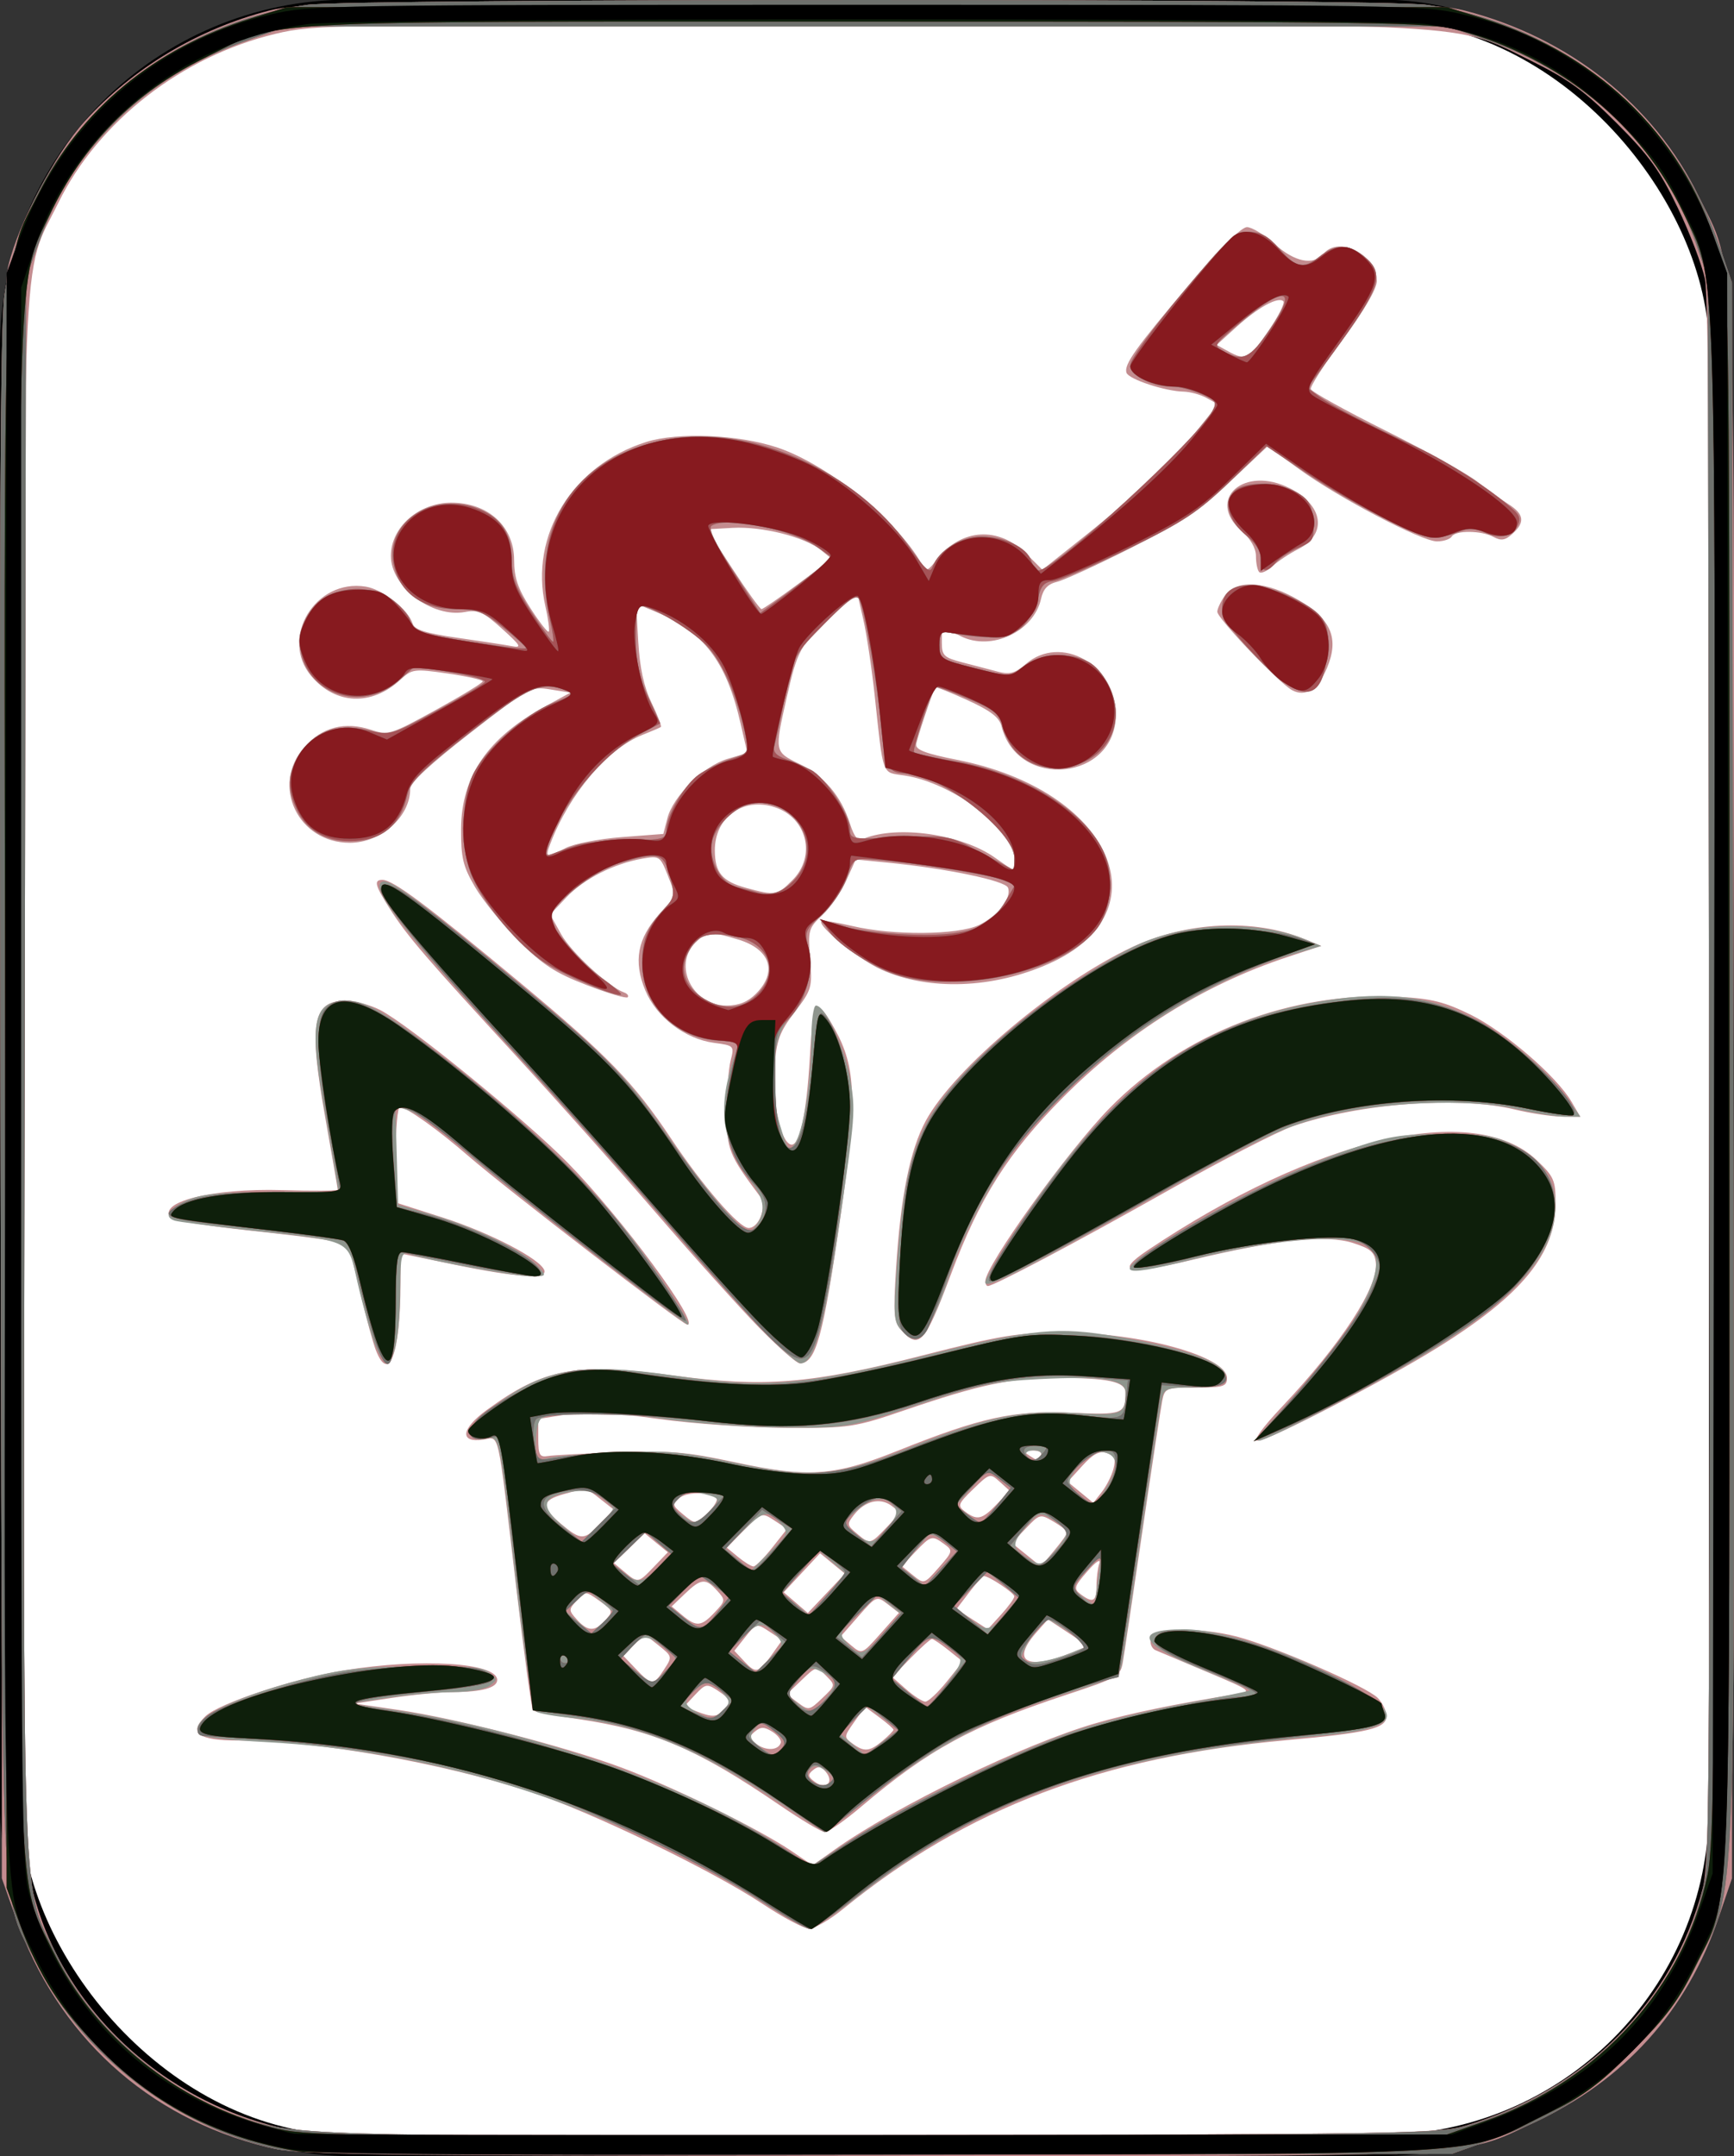 <?xml version="1.0" encoding="UTF-8" standalone="no"?>
<!-- Created with Inkscape (http://www.inkscape.org/) -->

<svg
   xmlns:dc="http://purl.org/dc/elements/1.1/"
   xmlns:cc="http://creativecommons.org/ns#"
   xmlns:rdf="http://www.w3.org/1999/02/22-rdf-syntax-ns#"
   xmlns:svg="http://www.w3.org/2000/svg"
   xmlns="http://www.w3.org/2000/svg"
   xmlns:sodipodi="http://sodipodi.sourceforge.net/DTD/sodipodi-0.dtd"
   xmlns:inkscape="http://www.inkscape.org/namespaces/inkscape"
   sodipodi:docname="flower4.svg"
   inkscape:version="0.91 r13725"
   version="1.1"
   id="svg2"
   height="445.925"
   width="358.792">
  <rect width="100%" height="100%" fill="#333333" stroke="none"/>
  <defs
     id="defs4" />
  <sodipodi:namedview
     id="base"
     pagecolor="#ffffff"
     bordercolor="#666666"
     borderopacity="1.0"
     inkscape:pageopacity="0.0"
     inkscape:pageshadow="2"
     inkscape:zoom="1"
     inkscape:cx="166.50611"
     inkscape:cy="183.55777"
     inkscape:document-units="px"
     inkscape:current-layer="layer1"
     showgrid="false"
     fit-margin-top="0"
     fit-margin-left="0"
     fit-margin-right="0"
     fit-margin-bottom="0"
     inkscape:window-width="958"
     inkscape:window-height="1078"
     inkscape:window-x="422"
     inkscape:window-y="22"
     inkscape:window-maximized="0" />
  <g
     inkscape:label="Layer 1"
     inkscape:groupmode="layer"
     id="layer1"
     transform="translate(-1185.183,1587.102)">
    <rect
       style="opacity:1;fill:#ffffff;fill-opacity:1;stroke:#000000;stroke-width:4.391;stroke-linecap:butt;stroke-linejoin:round;stroke-miterlimit:4;stroke-dasharray:none;stroke-opacity:1"
       id="rect26418"
       width="353.609"
       height="441.609"
       x="1187.378"
       y="-1584.981"
       rx="70.121"
       ry="69.938" />
    <g
       id="g5230"
       transform="translate(547.679,365.714)">
      <path
         style="fill:#c38c8f"
         d="m 692.773,-1508.74 c -24.838,-6.108 -43.418,-23.095 -52.068,-47.605 l -2.824,-8 0,-164 c 0,-133.555 0.248,-165.021 1.338,-169.5 2.187,-8.989 9.629,-23.07 15.792,-29.88 9.94,-10.984 23.504,-19.124 38.14,-22.889 6.194,-1.593 16.05,-1.731 123.73,-1.731 107.68,0 117.536,0.138 123.73,1.731 21.521,5.535 39.143,19.49 48.325,38.269 7.989,16.338 7.537,4.68 7.224,186.5 l -0.279,161.5 -2.715,8 c -6.602,19.457 -19.451,33.735 -38.285,42.546 -15.581,7.289 -8.994,6.962 -138.697,6.88 -107.185,-0.068 -116.86,-0.211 -123.411,-1.822 z m 248.108,-4.485 c 24.738,-7.456 42.866,-25.631 48.953,-49.08 1.365,-5.259 1.547,-24.879 1.547,-166.701 0,-111.559 -0.332,-162.362 -1.084,-166.04 -0.596,-2.915 -3.121,-9.544 -5.611,-14.732 -3.753,-7.82 -5.922,-10.827 -12.688,-17.593 -6.647,-6.647 -9.918,-9.028 -17.639,-12.839 -16.173,-7.984 -9.221,-7.599 -137.478,-7.61 -110.723,-0.01 -114.241,0.047 -122.376,1.998 -19.361,4.641 -36.694,18.134 -44.948,34.99 -7.725,15.775 -7.176,1.933 -7.176,181.038 0,156.691 0.048,160.819 1.975,168.354 6.609,25.839 29.768,45.927 57.525,49.895 1.65,0.236 54.75,0.361 118,0.279 107.808,-0.141 115.375,-0.263 121,-1.958 z m -145.5,-45.77 c -10.525,-6.995 -35.533,-19.076 -48,-23.188 -18.294,-6.034 -44.587,-10.661 -60.583,-10.661 -8.277,0 -10.373,-1.539 -6.806,-4.999 2.768,-2.685 18.265,-7.811 28.764,-9.513 15.9,-2.579 31.625,-1.588 31.625,1.993 0,1.623 -3.178,2.488 -9.209,2.505 -2.59,0.01 -8.215,0.543 -12.5,1.191 l -7.791,1.177 8.908,1.304 c 12.172,1.782 34.641,7.579 46.384,11.967 10.756,4.019 28.327,12.645 35.085,17.224 l 4.376,2.965 4.624,-3.276 c 12.74,-9.028 39.154,-21.816 53.875,-26.083 7.153,-2.073 16.056,-3.921 29.206,-6.061 3.336,-0.543 3.125,-0.703 -6,-4.536 -5.202,-2.185 -10.042,-4.229 -10.757,-4.542 -0.715,-0.313 -1.16,-1.3 -0.99,-2.193 0.44,-2.315 9.989,-2.646 17.815,-0.617 7.754,2.009 26.753,10.272 29.165,12.684 0.995,0.995 1.809,2.692 1.809,3.771 0,2.546 -3.679,3.435 -20.5,4.956 -38.516,3.482 -66.292,14.045 -92,34.988 -2.75,2.24 -5.9,4.041 -7,4.001 -1.1,-0.04 -5.375,-2.315 -9.5,-5.057 z m 3.5,-20.441 c -16.969,-11.606 -26.1,-15.515 -41.636,-17.824 -4.918,-0.731 -9.178,-1.565 -9.466,-1.853 -0.288,-0.288 -1.843,-11.708 -3.457,-25.378 -3.975,-33.681 -3.397,-31.087 -6.811,-30.586 -4.968,0.729 -4.644,-2.224 0.67,-6.094 11.947,-8.7 18.39,-9.892 38.7,-7.154 18.685,2.518 28.496,1.726 51.5,-4.157 16.323,-4.175 19.736,-4.73 29,-4.722 16.251,0.014 34,4.913 34,9.385 0,1.761 -0.695,1.974 -6.421,1.974 -6.203,0 -6.439,0.093 -6.974,2.75 -0.304,1.512 -2.136,13.55 -4.07,26.75 -1.934,13.2 -3.76,25.43 -4.058,27.178 -0.522,3.063 -0.947,3.312 -11.76,6.886 -19.636,6.49 -28.454,11.296 -42.341,23.077 -3.474,2.947 -6.893,5.332 -7.597,5.299 -0.704,-0.033 -4.88,-2.522 -9.28,-5.532 z m 9.525,-6.878 c -0.988,-1.191 -1.613,-1.287 -2.669,-0.411 -1.156,0.959 -1.094,1.354 0.383,2.445 2.269,1.677 4.05,0.092 2.286,-2.034 z m -9.355,-6.038 c 0.185,-0.554 -0.601,-1.593 -1.745,-2.307 -1.672,-1.044 -2.378,-1.053 -3.593,-0.045 -1.337,1.109 -1.301,1.409 0.309,2.586 1.999,1.462 4.504,1.345 5.029,-0.234 z m 21.08,-0.436 c 1.238,-1.032 2.25,-2.058 2.25,-2.279 0,-0.221 -1.324,-1.38 -2.941,-2.576 l -2.941,-2.175 -2.227,3.127 c -2.154,3.025 -2.166,3.172 -0.367,4.487 2.434,1.78 3.515,1.679 6.227,-0.584 z m -32.95,-6.256 c 1.704,-1.704 1.516,-2.363 -1.179,-4.129 -2.231,-1.462 -2.519,-1.409 -4.652,0.861 l -2.273,2.42 2.402,0.961 c 3.275,1.31 4.3,1.289 5.702,-0.113 z m 21.236,-7.209 c -2,-2 -2,-2 -5.052,0.924 l -3.052,2.924 2.284,1.725 c 2.205,1.665 2.38,1.633 5.052,-0.924 2.768,-2.649 2.768,-2.649 0.768,-4.649 z m 24.97,1.252 3.34,-4.156 -2.923,-2.339 c -1.608,-1.286 -3.169,-2.341 -3.47,-2.344 -0.301,0 -2.274,1.764 -4.386,3.926 l -3.839,3.931 2.886,2.537 c 1.587,1.395 3.373,2.551 3.968,2.569 0.595,0.017 2.586,-1.839 4.423,-4.125 z m -58.479,-2.525 c 1.734,-2.647 1.72,-2.711 -1.108,-4.965 l -2.864,-2.284 -2.288,2.149 -2.288,2.149 2.698,2.816 c 3.322,3.467 3.661,3.475 5.85,0.135 z m 22.417,-3.24 2.037,-2.861 -2.672,-1.751 c -2.634,-1.726 -2.704,-1.711 -4.956,1.114 l -2.284,2.864 2.11,2.247 c 2.387,2.541 2.91,2.394 5.764,-1.613 z m 62.086,-0.309 3.243,-1.323 -4.159,-2.752 -4.159,-2.752 -2.446,2.779 c -5.282,6.002 -1.826,7.863 7.521,4.049 z m -38.218,-9.954 c -2.288,-1.769 -2.351,-1.743 -6.034,2.449 l -3.722,4.236 2.214,1.856 c 2.199,1.843 2.24,1.827 6.034,-2.449 l 3.82,-4.305 -2.312,-1.788 z m -58.41,3.294 c 1.632,-1.803 1.575,-1.989 -1.213,-3.974 -2.91,-2.072 -2.934,-2.073 -4.712,-0.108 -1.716,1.896 -1.715,2.053 0.023,3.974 2.26,2.497 3.716,2.524 5.902,0.108 z m 84.598,-4.909 c 0,-0.714 -5.218,-4.2 -6.286,-4.2 -0.262,0 -1.648,1.535 -3.08,3.412 l -2.603,3.412 3.234,2.087 3.234,2.087 2.75,-3.015 c 1.512,-1.658 2.75,-3.361 2.75,-3.783 z m -62.01,3.311 c 2.271,-2.417 2.286,-2.548 0.519,-4.5 -2.38,-2.63 -3.348,-2.539 -6.65,0.624 l -2.75,2.634 2.195,1.832 c 2.925,2.442 3.918,2.354 6.685,-0.591 z m 24.399,-10.122 -2.575,-2.112 -3.763,4.034 -3.763,4.034 2.492,2.143 2.492,2.143 3.846,-4.065 3.846,-4.065 -2.575,-2.112 z m 54.611,4.694 c 0,-1.605 0.266,-3.743 0.591,-4.75 0.326,-1.011 -0.777,-0.263 -2.461,1.668 -2.766,3.172 -2.897,3.617 -1.4,4.75 2.52,1.906 3.27,1.524 3.27,-1.668 z m -31.487,-8.696 c -2.553,-1.867 -2.721,-1.822 -5.979,1.579 l -2.841,2.965 2.321,1.879 c 2.313,1.873 2.331,1.868 5.358,-1.579 2.923,-3.329 2.966,-3.511 1.142,-4.845 z m -60.046,4.649 2.841,-2.965 -2.404,-1.966 -2.404,-1.966 -3.19,3.069 -3.19,3.069 2.19,1.829 c 2.857,2.385 2.844,2.387 6.157,-1.07 z m 24.445,-3.923 3.079,-3.888 -2.622,-1.718 c -2.592,-1.698 -2.664,-1.676 -6.245,1.944 l -3.623,3.662 2.361,1.944 c 1.298,1.069 2.723,1.944 3.166,1.944 0.443,0 2.191,-1.75 3.885,-3.888 z m 61.062,-3.146 c 0.015,-0.294 -1.254,-1.291 -2.819,-2.216 -2.799,-1.653 -2.894,-1.63 -5.75,1.366 l -2.904,3.047 3,2.423 3,2.422 2.723,-3.255 c 1.498,-1.79 2.735,-3.495 2.75,-3.789 z m -37.41,-1.04 c 2.86,-2.994 2.886,-3.112 0.99,-4.505 -2.343,-1.72 -5.452,-0.967 -7.692,1.865 -1.539,1.946 -1.508,2.182 0.5,3.86 2.807,2.346 2.793,2.348 6.202,-1.22 z m -59.183,-0.8 2.754,-2.875 -2.702,-2.125 c -3.135,-2.466 -2.823,-2.422 -7.682,-1.073 -4.609,1.28 -4.722,2.65 -0.509,6.17 4.107,3.431 4.765,3.423 8.139,-0.098 z m 22.521,-2.52 c 1.237,-1.317 1.878,-2.622 1.424,-2.899 -1.918,-1.173 -6.165,-1.084 -7.666,0.162 -1.473,1.223 -1.418,1.511 0.611,3.204 2.859,2.386 2.958,2.378 5.631,-0.467 z m 59.433,-1.432 2.708,-2.826 -2.043,-1.849 c -2.003,-1.813 -2.109,-1.784 -5.488,1.49 -3.162,3.065 -3.304,3.446 -1.728,4.643 2.514,1.91 3.542,1.681 6.55,-1.458 z m 24.189,-7.408 c 0.512,-2.041 0.22,-2.712 -1.402,-3.227 -1.525,-0.484 -2.819,0.195 -5.059,2.656 l -3.01,3.306 2.642,2.171 2.642,2.171 1.77,-2.25 c 0.974,-1.238 2.061,-3.41 2.417,-4.827 z m -44.684,-3.678 c 17.243,-6.909 24.03,-8.4 35.838,-7.875 10.748,0.478 11.322,0.266 11.322,-4.17 0,-2.279 -3.649,-3.048 -14.375,-3.028 -9.376,0.017 -15.789,1.379 -31.125,6.612 -10.616,3.622 -11.472,3.752 -24.5,3.716 -7.425,-0.021 -19.44,-0.857 -26.7,-1.86 -9.886,-1.365 -14.656,-1.591 -19,-0.903 l -5.8,0.919 0,4 c 0,3.443 0.279,3.954 2,3.672 1.1,-0.18 7.625,-0.529 14.5,-0.775 10.645,-0.381 14.207,-0.081 24,2.022 15.365,3.299 20.703,2.931 33.839,-2.332 z m 29.661,0.913 c 0.345,-0.558 -0.403,-0.993 -1.691,-0.985 -1.858,0.012 -2.016,0.205 -0.809,0.985 1.861,1.202 1.757,1.202 2.5,0 z m 49.951,-10.095 c 12.233,-12.968 19.929,-24.788 19.358,-29.731 -0.254,-2.195 -1.114,-2.929 -4.803,-4.095 -5.484,-1.734 -15.728,-0.666 -32.833,3.424 -13.839,3.309 -16.555,2.776 -9.603,-1.884 34.942,-23.423 67.569,-30.969 80.543,-18.627 3.542,3.369 3.888,4.159 3.888,8.886 0,10.477 -6.962,18.997 -24.381,29.837 -11.158,6.944 -34.977,19.284 -37.222,19.284 -1.044,0 0.79,-2.575 5.054,-7.095 z m -187.565,-11.655 c -0.586,-1.512 -1.965,-6.575 -3.066,-11.25 -1.101,-4.675 -2.147,-8.998 -2.325,-9.608 -0.421,-1.443 -3.243,-1.966 -21.123,-3.913 -8.18,-0.891 -15.261,-1.999 -15.735,-2.462 -3.387,-3.308 8.251,-6.28 22.912,-5.852 6.299,0.184 11.453,0.148 11.452,-0.079 -7.2e-4,-0.228 -1.167,-6.978 -2.592,-15 -3.454,-19.45 -2.636,-24.086 4.253,-24.086 1.88,0 5.087,0.864 7.128,1.919 5.981,3.094 30.021,22.667 38.782,31.576 11.17,11.359 27.564,33.548 24.742,33.487 -1.018,-0.022 -37.615,-28.205 -45.262,-34.856 -6.178,-5.374 -12.839,-10.126 -14.191,-10.126 -0.473,0 -0.86,4.44 -0.86,9.866 l 0,9.866 9.75,3.114 c 9.705,3.1 20.221,8.566 21.005,10.919 0.626,1.878 -5.665,1.479 -18.505,-1.171 l -11.25,-2.323 -0.009,6.114 c -0.021,14.537 -2.372,20.923 -5.106,13.864 z m 79.446,-4.5 c -3.915,-3.987 -13.527,-14.675 -21.36,-23.75 -7.833,-9.075 -20.873,-23.7 -28.979,-32.5 -18.526,-20.113 -22.639,-24.899 -26.166,-30.446 -3.132,-4.926 -3.427,-6.056 -1.577,-6.05 2.226,0.01 9.256,5.254 28.578,21.327 17.966,14.944 23.418,20.575 31.153,32.169 6.56,9.833 14.076,18.5 16.043,18.5 2.192,0 3.848,-4.539 2.373,-6.508 -6.504,-8.686 -6.897,-9.68 -6.897,-17.416 0,-4.167 0.36,-8.976 0.799,-10.688 0.787,-3.064 0.735,-3.12 -3.416,-3.677 -6.051,-0.812 -11.941,-5.306 -14.248,-10.873 -2.487,-6 -1.612,-10.752 2.9,-15.746 l 3.423,-3.788 -1.637,-4.168 c -1.585,-4.035 -1.752,-4.147 -5.229,-3.537 -5.95,1.044 -12.165,4.199 -15.743,7.992 l -3.38,3.583 2.265,4.071 c 2.058,3.699 9.837,10.902 12.988,12.025 0.702,0.251 1.051,0.705 0.776,1.01 -0.276,0.305 -4.101,-0.833 -8.5,-2.529 -6.526,-2.515 -9.118,-4.204 -14.073,-9.168 -3.341,-3.346 -7.391,-8.334 -9,-11.084 -2.493,-4.26 -2.922,-6.036 -2.896,-12 0.046,-10.904 5.484,-18.865 17.292,-25.315 l 5.322,-2.907 -4.133,-0.661 c -4.047,-0.647 -4.393,-0.46 -16.572,8.99 -8.251,6.402 -12.438,10.297 -12.438,11.571 0,5.78 -6.023,11.155 -12.5,11.155 -10.725,0 -16.375,-11.851 -9.424,-19.767 3.639,-4.145 8.405,-5.387 13.815,-3.602 3.569,1.178 4.054,1.029 13.406,-4.111 5.337,-2.933 9.703,-5.592 9.703,-5.909 0,-0.316 -3.263,-1.047 -7.25,-1.623 -6.936,-1.002 -7.359,-0.946 -9.778,1.29 -5.935,5.487 -13.445,5.179 -18.439,-0.756 -6.633,-7.883 0.854,-20.191 11.255,-18.503 3.594,0.583 8.764,4.661 9.718,7.665 0.396,1.247 2.725,1.98 9.262,2.917 4.803,0.688 9.858,1.463 11.233,1.72 2.174,0.408 1.913,-0.06 -2,-3.59 -3.837,-3.461 -4.964,-3.971 -7.648,-3.47 -6.826,1.276 -15.352,-5.164 -15.352,-11.596 0,-5.938 5.752,-11 12.5,-11 7.643,0 13,4.895 13,11.878 0,3.597 0.775,5.875 3.379,9.933 1.858,2.896 3.561,5.083 3.784,4.86 0.223,-0.223 -0.092,-2.603 -0.701,-5.288 -3.32,-14.651 5.585,-29.128 20.876,-33.943 6.6,-2.078 19.078,-1.547 27.162,1.157 10.419,3.485 24.81,15.094 29.83,24.064 0.933,1.667 1.191,1.584 3.26,-1.046 4.976,-6.326 12.699,-6.759 18.426,-1.032 l 3.286,3.286 8.85,-7.039 c 10.628,-8.453 18.191,-15.606 23.531,-22.256 l 3.957,-4.928 -2.319,-1.287 c -1.276,-0.708 -3.444,-1.31 -4.819,-1.337 -3.824,-0.077 -11.348,-2.564 -11.792,-3.897 -0.567,-1.7 1.854,-5.095 13.098,-18.373 6.149,-7.261 10.665,-11.75 11.82,-11.75 1.028,0 3.613,1.575 5.743,3.5 4.14,3.74 8.047,4.511 10.132,2 3.164,-3.813 11,0.231 11,5.677 0,1.589 -2.623,6.082 -6.969,11.935 -3.833,5.163 -6.842,9.838 -6.687,10.387 0.155,0.55 7.116,4.413 15.47,8.584 8.354,4.171 16.876,8.909 18.937,10.529 2.062,1.62 4.986,3.73 6.499,4.689 3.237,2.053 3.467,3.739 0.833,6.122 -1.503,1.36 -2.353,1.502 -3.934,0.655 -2.535,-1.357 -7.829,-1.406 -8.649,-0.08 -0.34,0.55 -1.71,1 -3.044,1 -3.18,0 -20.194,-8.913 -28.504,-14.931 l -6.548,-4.743 -7.696,7.26 c -6.188,5.838 -10.195,8.522 -20.452,13.703 -7.016,3.543 -13.958,6.728 -15.426,7.076 -1.89,0.448 -2.854,1.469 -3.299,3.494 -1.494,6.801 -10.282,10.909 -16.598,7.758 -4.129,-2.06 -3.933,-2.127 -3.933,1.345 0,2.644 0.455,3.079 4.25,4.064 2.337,0.606 5.625,1.463 7.305,1.904 2.483,0.651 3.571,0.358 5.806,-1.564 7.271,-6.255 18.639,0.126 18.639,10.462 0,13.643 -20.322,15.691 -23.662,2.384 -0.46,-1.833 -2.274,-3.214 -7.086,-5.396 -3.557,-1.613 -6.535,-2.794 -6.618,-2.624 -0.779,1.605 -3.804,10.643 -3.948,11.797 -0.139,1.109 2.028,1.924 8.486,3.194 31.8,6.253 43.171,31.317 19.105,42.111 -11.627,5.215 -24.922,5.707 -34.777,1.287 -4.656,-2.088 -13.322,-9.092 -12.395,-10.019 0.227,-0.227 3.108,0.222 6.404,0.997 8.404,1.977 21.785,1.87 26.166,-0.209 3.889,-1.845 6.823,-5.614 6.013,-7.725 -0.557,-1.452 -12.661,-3.976 -24.843,-5.18 l -6.656,-0.658 -1.964,4.356 c -1.08,2.396 -3.318,5.626 -4.973,7.178 -2.859,2.68 -2.984,3.131 -2.512,9.018 0.476,5.936 0.342,6.4 -3.187,11.024 -3.171,4.154 -3.755,5.755 -4.187,11.482 -0.525,6.96 1.203,15.177 3.343,15.89 1.806,0.602 3.307,-6.192 3.981,-18.019 0.676,-11.867 1.367,-12.665 5.124,-5.916 4.472,8.033 4.689,14.687 1.256,38.536 -3.631,25.231 -5.131,30.663 -8.467,30.663 -0.634,0 -4.356,-3.263 -8.271,-7.25 z m -0.786,-69.204 c 4.526,-4.526 2.969,-9.221 -3.723,-11.222 -5.751,-1.72 -6.481,-1.664 -8.822,0.677 -4.715,4.715 -0.572,13 6.5,13 2.479,0 4.351,-0.76 6.045,-2.454 z m 7.531,-23.469 c 4.965,-4.965 3.066,-12.884 -3.618,-15.091 -6.588,-2.174 -12.489,2.093 -12.427,8.986 0.041,4.561 1.545,6.348 6.468,7.687 6.022,1.638 6.423,1.571 9.577,-1.583 z m 45.923,-4.599 c 0,-5.965 -12.795,-15.575 -22.718,-17.063 -4.797,-0.719 -4.319,0.582 -6.211,-16.915 -0.595,-5.5 -1.652,-12.475 -2.35,-15.5 l -1.269,-5.5 -5.302,4.958 c -6.513,6.09 -7.021,7.022 -9.285,17.026 -2.499,11.044 -2.502,11.029 2.662,13.529 5.085,2.461 8.634,6.641 10.449,12.305 0.94,2.932 1.607,3.665 2.874,3.157 7.09,-2.842 20.297,-0.924 27.15,3.941 1.925,1.367 3.612,2.507 3.75,2.534 0.138,0.027 0.25,-1.086 0.25,-2.473 z m -92.821,-2.07 c 1.694,-0.876 6.932,-1.889 11.639,-2.25 l 8.559,-0.657 0.835,-3.233 c 1.183,-4.582 7.478,-10.806 12.419,-12.28 l 4.133,-1.233 -1.41,-6.127 c -2.971,-12.908 -7.581,-18.924 -17.738,-23.149 l -3.882,-1.615 0.457,7.89 c 0.315,5.439 1.168,9.36 2.747,12.621 1.26,2.602 2.126,4.855 1.926,5.006 -0.2,0.151 -1.939,0.899 -3.864,1.661 -7.179,2.842 -15.112,12.233 -19.024,22.522 -1.093,2.875 -0.848,2.939 3.203,0.845 z m 48.075,-54.596 6.999,-5.188 -2.245,-1.818 c -3.362,-2.722 -12.182,-4.948 -18.259,-4.607 l -5.383,0.302 5.379,8.25 c 2.958,4.537 5.634,8.25 5.945,8.25 0.311,0 3.716,-2.335 7.565,-5.188 z m 97.29,-52.312 c 2.083,-3.025 3.49,-5.798 3.126,-6.162 -1.039,-1.039 -5.182,1.226 -9.685,5.295 l -4.122,3.724 2.318,1.286 c 3.66,2.031 4.344,1.692 8.363,-4.143 z m -75.963,206.591 c -1.511,-1.669 -1.642,-3.272 -1.045,-12.75 0.938,-14.9 2.874,-24.484 6.173,-30.563 5.84,-10.762 26.972,-28.522 42.69,-35.877 11.309,-5.292 25.183,-5.945 35.601,-1.676 l 3.5,1.434 -7,2.312 c -17.319,5.72 -33.078,15.58 -46.5,29.095 -11.219,11.297 -17.191,20.723 -23.084,36.434 -5.403,14.405 -6.586,15.732 -10.334,11.591 z m 17.418,-10.076 c 0,-3.206 17.036,-26.934 25.68,-35.769 15.305,-15.642 37.616,-24.216 59.957,-23.044 6.676,0.35 9.391,1.029 14.831,3.708 7.011,3.451 17.785,12.754 20.838,17.991 l 1.807,3.099 -3.807,-0.036 c -2.094,-0.02 -6.507,-0.688 -9.807,-1.484 -11.669,-2.818 -32.093,-1.276 -45.834,3.46 -3.209,1.106 -14.909,7.137 -26,13.402 -18.609,10.513 -35.889,19.658 -37.143,19.658 -0.287,0 -0.522,-0.443 -0.522,-0.985 z m 63.474,-122.249 c -2.689,-1.45 -15.474,-14.852 -15.474,-16.221 0,-0.605 0.701,-2.1 1.557,-3.322 2.413,-3.445 8.684,-3.027 15.488,1.034 6.577,3.925 8.182,7.874 5.657,13.917 -1.858,4.446 -4.447,6.091 -7.227,4.593 z m -6.798,-24.423 c -0.372,-0.372 -0.676,-1.851 -0.676,-3.287 0,-1.649 -1.105,-3.58 -3,-5.243 -7.456,-6.543 0.6,-13.608 10.03,-8.797 6.961,3.551 7.769,9.519 1.705,12.583 -1.78,0.899 -4.169,2.487 -5.31,3.527 -1.141,1.041 -2.378,1.588 -2.75,1.216 z"
         id="path5244"
         inkscape:connector-curvature="0" />
      <path
         style="fill:#8e958d"
         d="m 694.745,-1508.328 c -20.811,-4.56 -40.342,-19.557 -49.446,-37.966 -8.02,-16.219 -7.328,-0.158 -7.701,-178.55 -0.245,-117.086 -0.027,-161.494 0.821,-167 4.753,-30.866 30.252,-55.292 62.605,-59.969 9.243,-1.336 222.47,-1.336 231.713,0 28.259,4.085 51.428,23.118 60.491,49.691 l 2.653,7.778 0.271,160.979 c 0.306,181.78 0.774,169.953 -7.385,186.466 -3.871,7.835 -6.133,10.902 -13.276,18 -9.836,9.774 -16.405,13.969 -28.849,18.421 l -8.761,3.135 -118.5,0.181 c -96.053,0.146 -119.662,-0.074 -124.636,-1.164 z m 246.136,-4.793 c 25.415,-7.385 44.995,-27.664 49.455,-51.224 0.827,-4.366 1.055,-50.262 0.84,-168.5 l -0.296,-162.5 -2.224,-6.5 c -6.845,-20.009 -22.912,-35.656 -43.998,-42.847 l -7.778,-2.653 -120,0 -120,0 -8,2.808 c -11.042,3.875 -20.283,9.581 -27.711,17.109 -7.415,7.514 -11.928,14.671 -15.61,24.749 l -2.679,7.335 -0.265,163.418 c -0.295,182.413 -0.83,168.199 6.925,184.082 6.868,14.066 21.47,26.957 36.887,32.566 11.675,4.247 13.094,4.291 133.452,4.092 106.054,-0.176 115.467,-0.326 121,-1.934 z m -144.53,-45.587 c -31.612,-20.272 -67.509,-31.931 -104.153,-33.829 -6.425,-0.333 -12.228,-0.943 -12.896,-1.355 -4.004,-2.475 4.908,-7.455 20.751,-11.597 7.993,-2.089 12.363,-2.596 23.412,-2.712 10.544,-0.111 13.978,0.181 15.34,1.304 1.672,1.379 1.671,1.509 -0.026,2.75 -0.98,0.716 -4.377,1.303 -7.549,1.303 -3.172,0 -9.274,0.53 -13.559,1.177 l -7.791,1.177 8.77,1.284 c 28.144,4.122 60.626,15.434 79.642,27.735 l 7.085,4.583 8.403,-5.477 c 10.96,-7.144 34.574,-18.64 46.341,-22.56 5.119,-1.705 15.232,-4.196 22.473,-5.534 7.241,-1.338 13.305,-2.572 13.475,-2.741 0.17,-0.17 -3.934,-1.988 -9.12,-4.041 -13.706,-5.425 -15.345,-8.604 -4.437,-8.604 7.389,0 21.023,4.351 32.302,10.309 13.922,7.354 12.969,10.159 -3.975,11.696 -44.64,4.049 -69.466,12.649 -95.708,33.157 -4.812,3.761 -9.312,6.83 -10,6.82 -0.688,-0.01 -4.639,-2.191 -8.78,-4.846 z m 2.53,-21.2 c -16.547,-11.086 -29.204,-16.25 -43.162,-17.609 -3.389,-0.33 -6.674,-0.917 -7.3,-1.304 -0.666,-0.412 -2.382,-11.456 -4.135,-26.614 -3.74,-32.342 -3.223,-30.003 -6.62,-29.952 -4.25,0.064 -3.439,-2.375 2.217,-6.673 10.186,-7.739 17.876,-9.043 37,-6.272 19.197,2.781 26.752,2.142 53.784,-4.554 20.472,-5.071 25.858,-5.574 37.716,-3.527 16.128,2.784 23.867,5.866 22.657,9.021 -0.445,1.16 -2.102,1.548 -6.606,1.548 -5.425,0 -6.06,0.22 -6.496,2.25 -0.266,1.238 -2.091,13.275 -4.057,26.75 -1.965,13.475 -3.823,25.915 -4.127,27.645 -0.53,3.009 -0.995,3.284 -10.712,6.343 -18.239,5.742 -28.758,11.373 -43.33,23.194 -3.944,3.2 -7.319,5.81 -7.5,5.801 -0.181,-0.01 -4.379,-2.731 -9.329,-6.047 z m 9.438,-6.692 c -1.62,-1.135 -2.375,-1.202 -3.272,-0.292 -1.714,1.74 2.105,4.484 4.024,2.891 1.112,-0.923 0.978,-1.387 -0.752,-2.599 z m -9.022,-4.641 c 0.92,-1.108 0.59,-1.847 -1.594,-3.564 -2.623,-2.063 -2.817,-2.081 -4.063,-0.376 -1.128,1.542 -0.994,2.033 0.966,3.542 2.775,2.136 3.217,2.173 4.691,0.398 z m 20.906,-6.234 -3.211,-2.369 -2.868,2.748 -2.868,2.748 2.624,2.257 2.624,2.257 3.456,-2.636 3.456,-2.636 -3.211,-2.369 z m -33.29,-5.333 c -2.233,-2.468 -3.317,-2.54 -5.703,-0.38 -2.466,2.232 -2.312,3.023 0.921,4.747 2.502,1.333 2.925,1.294 4.687,-0.433 1.883,-1.846 1.886,-1.955 0.095,-3.934 z m 21.395,1.33 c 2.648,-3.366 2.611,-3.739 -0.534,-5.422 -2.437,-1.304 -2.77,-1.205 -5.119,1.525 l -2.512,2.921 2.23,1.806 c 2.927,2.37 3.48,2.293 5.936,-0.829 z m 24.823,-2.744 c 3.761,-4.995 3.85,-5.429 1.5,-7.278 -4.516,-3.554 -4.881,-3.5 -8.822,1.31 l -3.779,4.612 3.426,2.841 c 1.884,1.562 3.651,2.839 3.926,2.837 0.275,0 1.962,-1.947 3.75,-4.321 z m -57.743,-3.128 c 2.31,-2.459 2.318,-2.536 0.424,-4.017 -4.367,-3.413 -5.063,-3.497 -7.507,-0.895 l -2.352,2.503 2.964,2.422 c 3.693,3.018 3.623,3.018 6.471,-0.013 z m 22.529,-7.453 c -2.461,-2.72 -3.647,-2.577 -6.912,0.831 l -2.75,2.871 2.813,2.076 2.813,2.076 2.941,-2.906 c 2.879,-2.845 2.902,-2.949 1.095,-4.946 z m 61.443,3.75 3.467,-1.415 -3.955,-2.688 c -2.175,-1.478 -4.247,-2.688 -4.604,-2.688 -1.345,0 -5.968,7.059 -5.315,8.116 0.797,1.29 5.448,0.698 10.407,-1.326 z m -39.01,-3.989 3.469,-4.029 -2.398,-1.942 -2.398,-1.942 -4.014,4.013 c -3.943,3.943 -3.981,4.05 -2.165,6.056 2.523,2.788 3.49,2.51 7.507,-2.156 z m -58.521,-6.601 -2.694,-2.317 -2.306,2.167 -2.306,2.167 2.68,2.318 2.68,2.317 2.321,-2.167 2.321,-2.167 -2.694,-2.317 z m 24.206,2.174 2.325,-3.015 -3.105,-2.295 -3.105,-2.295 -3.135,3.176 -3.135,3.176 3,2.434 c 3.542,2.873 4.098,2.782 7.153,-1.18 z m 59.594,0.169 2.747,-3.312 -3.356,-2.559 -3.356,-2.56 -3.391,3.521 -3.391,3.521 3,2.418 c 3.812,3.072 4.411,2.993 7.747,-1.028 z m -35.874,-10.407 -2.802,-2.41 -3.803,4.387 -3.803,4.387 2.768,2.283 2.768,2.283 3.837,-4.26 3.837,-4.26 -2.802,-2.41 z m 54.967,3.363 0.621,-5 -3.123,3.425 -3.123,3.425 2.284,1.85 c 1.256,1.017 2.382,1.726 2.502,1.575 0.12,-0.151 0.497,-2.525 0.838,-5.275 z m -31.846,-7.684 c -1.45,-1.14 -2.948,-1.678 -3.329,-1.194 -0.382,0.483 -1.806,2.146 -3.166,3.696 l -2.472,2.817 2.487,1.925 2.487,1.925 3.314,-3.548 3.314,-3.548 -2.636,-2.073 z m -59.113,5.309 2.754,-2.875 -2.739,-2.155 -2.739,-2.155 -3.381,3.277 -3.381,3.277 2.164,1.752 c 2.959,2.396 4.122,2.218 7.322,-1.122 z m 25.158,-9.083 c -2.519,-2.783 -3.376,-2.607 -7.662,1.578 l -3.708,3.62 2.666,2.326 2.666,2.326 3.943,-3.905 c 3.873,-3.835 3.91,-3.941 2.095,-5.947 z m 59.242,1.799 c -0.183,-0.55 -1.514,-1.716 -2.957,-2.592 -2.529,-1.534 -2.718,-1.486 -5.192,1.329 -3.268,3.717 -3.252,4.57 0.119,6.674 2.711,1.691 2.79,1.672 5.557,-1.348 1.544,-1.685 2.657,-3.513 2.474,-4.063 z m -93.812,-4.788 c -0.017,-0.305 -1.125,-1.349 -2.462,-2.322 -1.844,-1.342 -3.425,-1.609 -6.554,-1.109 -5.739,0.918 -6.148,2.995 -1.377,7.001 l 3.918,3.289 3.253,-3.153 c 1.789,-1.734 3.239,-3.402 3.222,-3.707 z m 56.881,3.863 c 1.901,-2.406 2.116,-3.253 1.128,-4.445 -1.796,-2.163 -4.497,-1.8 -7.671,1.031 l -2.806,2.503 2.361,1.997 c 3.111,2.632 4.182,2.465 6.988,-1.086 z m -36.874,-3.391 c 2.433,-2.59 2.334,-2.733 -2.669,-3.829 -1.332,-0.292 -2.829,0.223 -3.813,1.31 -1.505,1.663 -1.458,1.904 0.666,3.392 2.953,2.068 3.07,2.05 5.816,-0.873 z m 59.424,-1.159 2.899,-3.633 -2.399,-1.87 c -2.399,-1.87 -2.399,-1.87 -5.69,1.848 l -3.291,3.718 2.291,1.763 c 1.26,0.97 2.516,1.773 2.791,1.785 0.275,0.012 1.805,-1.613 3.399,-3.611 z m 22.612,-3.617 c 2.543,-4.17 2.517,-6.448 -0.083,-7.273 -2.17,-0.689 -5.263,1.411 -7.079,4.804 -0.745,1.393 -0.439,2.243 1.343,3.728 3.109,2.592 3.526,2.502 5.819,-1.259 z m -41.307,-8.094 c 16.303,-6.55 23.418,-8.062 34.76,-7.386 9.934,0.593 10.536,0.347 10.536,-4.307 0,-2.615 -4.882,-3.353 -17.879,-2.703 -9.162,0.458 -12.613,1.189 -25.121,5.315 -14.4,4.751 -14.59,4.783 -27.5,4.719 -7.15,-0.036 -18.377,-0.846 -24.948,-1.801 -11.173,-1.623 -22.872,-1.65 -25.448,-0.058 -0.607,0.375 -1.104,2.508 -1.104,4.74 0,3.924 0.091,4.035 2.75,3.382 1.512,-0.372 7.925,-0.897 14.25,-1.167 9.742,-0.417 13.335,-0.105 23.5,2.04 16.316,3.443 21.773,3.025 36.204,-2.774 z m 27.796,1.344 c 0.34,-0.55 -0.335,-1 -1.5,-1 -1.165,0 -1.84,0.45 -1.5,1 0.34,0.55 1.015,1 1.5,1 0.485,0 1.16,-0.45 1.5,-1 z m 46.125,-5.25 c 1.085,-1.238 4.587,-5.14 7.781,-8.672 11.778,-13.025 17.788,-24.731 14.642,-28.521 -3.03,-3.651 -17.981,-2.853 -37.338,1.992 -15.985,4.001 -16.727,3.057 -3.853,-4.907 12.365,-7.649 25.645,-14.164 36.447,-17.881 7.859,-2.705 10.65,-3.172 19.196,-3.213 8.579,-0.041 10.689,0.291 14.848,2.338 5.744,2.828 8.652,7.08 8.627,12.614 -0.044,9.569 -7.789,18.647 -25.127,29.445 -10.218,6.364 -34.345,19.055 -36.226,19.055 -0.533,0 -0.082,-1.012 1.004,-2.25 z m -184.024,-17.951 c -0.881,-2.365 -2.43,-7.878 -3.441,-12.252 -2.178,-9.415 -0.69,-8.668 -21.933,-11.013 -8.1,-0.894 -15.29,-1.816 -15.977,-2.049 -2.29,-0.776 -1.291,-2.441 2.5,-4.163 2.928,-1.33 6.783,-1.717 17.588,-1.763 l 13.838,-0.06 -0.507,-3 c -0.279,-1.65 -1.483,-8.596 -2.676,-15.436 -2.948,-16.903 -1.98,-21.064 4.902,-21.064 4.498,0 9.492,3.187 26.235,16.741 13.224,10.705 25.648,23.026 33.034,32.759 5.45,7.181 12.126,17.5 11.323,17.5 -0.802,0 -40.106,-30.517 -44.987,-34.93 -5.796,-5.24 -10.671,-8.738 -13.286,-9.533 l -2.286,-0.695 0.286,10.192 0.286,10.193 7.5,2.2 c 8.687,2.549 18.66,7.423 21.405,10.463 1.903,2.107 1.902,2.109 -1.64,2.109 -3.165,0 -20.517,-3.183 -25.015,-4.588 -1.554,-0.485 -1.756,0.274 -1.808,6.771 -0.115,14.563 -2.395,19.523 -5.341,11.617 z m 80.918,-2.05 c -3.337,-3.438 -13.191,-14.484 -21.9,-24.547 -8.708,-10.063 -21.758,-24.688 -28.999,-32.5 -23.659,-25.523 -30.944,-34.767 -28.558,-36.242 1.494,-0.923 6.682,2.893 27.323,20.095 20.667,17.224 23.705,20.331 32.637,33.387 3.553,5.193 8.599,11.718 11.214,14.5 4.574,4.866 4.811,4.984 6.259,3.116 2.124,-2.739 1.874,-5.385 -0.847,-8.964 -5.912,-7.779 -7.078,-14.562 -4.159,-24.186 0.819,-2.7 1.492,-4.909 1.495,-4.909 0.003,0 -1.841,-0.106 -4.098,-0.235 -9.077,-0.52 -15.886,-7.406 -15.886,-16.065 0,-4.783 1.083,-7.445 4.557,-11.2 2.121,-2.292 2.218,-2.853 1.171,-6.75 -1.314,-4.892 -2.33,-5.151 -10.58,-2.701 -5.029,1.494 -14.148,8.667 -14.148,11.13 0,2.093 6.236,9.529 10.528,12.555 2.443,1.722 4.283,3.29 4.088,3.484 -0.689,0.689 -11.282,-3.753 -15.834,-6.64 -5.149,-3.265 -12.114,-11.479 -14.907,-17.577 -2.447,-5.343 -2.449,-15.641 -0.005,-21.021 2.347,-5.166 10.881,-12.837 16.795,-15.095 3.765,-1.438 4.264,-1.896 2.722,-2.502 -5.237,-2.056 -7.684,-1 -20.062,8.655 -9.834,7.671 -12.31,10.115 -12.881,12.715 -1.449,6.596 -5.343,9.748 -12.041,9.748 -4.916,0 -8.855,-2.326 -10.768,-6.357 -2.156,-4.544 -2.057,-7.437 0.391,-11.453 2.927,-4.801 7.931,-6.639 14.065,-5.168 4.793,1.15 4.899,1.12 14.343,-3.986 5.233,-2.83 9.741,-5.51 10.017,-5.957 0.276,-0.447 -2.876,-1.357 -7.004,-2.023 l -7.506,-1.211 -3.505,3.078 c -5.752,5.05 -14.621,4.02 -18.488,-2.148 -2.907,-4.638 -2.088,-10.367 2.006,-14.025 4.281,-3.825 11.528,-3.899 15.969,-0.161 1.692,1.424 3.077,3.197 3.077,3.941 0,0.744 0.438,1.623 0.974,1.954 1.437,0.888 23.034,4.262 22.978,3.59 -0.026,-0.316 -2.162,-2.261 -4.746,-4.324 -4.026,-3.214 -5.417,-3.75 -9.73,-3.75 -7.02,0 -11.695,-3.378 -12.887,-9.312 -1.775,-8.838 8.34,-15.251 17.812,-11.293 4.542,1.898 6.599,5.173 6.599,10.508 0,3.535 0.856,5.771 4.137,10.807 2.275,3.492 4.275,6.211 4.445,6.042 0.169,-0.169 -0.107,-2.095 -0.613,-4.28 -4.495,-19.389 4.929,-34.008 24.214,-37.561 17.178,-3.165 38.965,6.47 49.994,22.109 3.572,5.065 4.371,5.733 4.957,4.147 1.232,-3.33 5.856,-6.167 10.051,-6.167 4.761,0 9.448,2.268 10.312,4.989 0.351,1.106 1.043,2.011 1.537,2.011 3.245,0 32.814,-27.109 35.94,-32.952 1.009,-1.886 0.758,-2.262 -2.391,-3.578 -1.935,-0.809 -4.514,-1.47 -5.73,-1.47 -4.303,0 -8.853,-2.291 -8.853,-4.457 0,-1.148 4.706,-7.678 10.667,-14.799 9.62,-11.493 10.984,-12.744 13.896,-12.744 2.439,0 3.982,0.857 6.303,3.5 3.539,4.03 4.885,4.271 8.407,1.5 3.243,-2.551 5.783,-2.531 9.092,0.073 4.464,3.511 3.477,6.487 -6.786,20.461 l -4.921,6.7 2.175,1.633 c 2.544,1.911 9.655,5.615 20.167,10.506 6.778,3.153 15.587,8.833 20.273,13.07 1.388,1.255 1.543,2.033 0.715,3.58 -1.172,2.19 -4.049,2.55 -7.144,0.893 -1.494,-0.8 -2.839,-0.747 -5.129,0.202 -1.707,0.707 -4.141,1.2 -5.409,1.095 -3.304,-0.274 -16.573,-7.139 -26.03,-13.469 l -8.105,-5.425 -7.608,7.342 c -6.489,6.262 -9.554,8.29 -20.836,13.79 -7.275,3.547 -14.336,6.584 -15.69,6.749 -1.919,0.234 -2.619,1.069 -3.172,3.784 -0.39,1.916 -1.938,4.541 -3.44,5.834 -2.693,2.316 -6.436,2.578 -14.925,1.044 -1.628,-0.294 -2,0.185 -2,2.576 0,2.813 0.309,3.015 7.267,4.767 l 7.267,1.829 3.036,-2.244 c 3.495,-2.584 9.358,-2.969 13.276,-0.872 2.931,1.569 5.654,6.641 5.654,10.533 0,12.865 -19.397,15.968 -23.075,3.692 -1.069,-3.57 -1.806,-4.217 -7.592,-6.676 -3.524,-1.498 -6.541,-2.553 -6.703,-2.345 -0.99,1.272 -4.803,13.038 -4.367,13.474 0.292,0.292 4.29,1.179 8.884,1.973 14.589,2.519 27.974,11.206 30.893,20.05 1.499,4.542 0.69,10.923 -1.812,14.295 -6.364,8.575 -27.145,13.673 -40.727,9.991 -5.003,-1.356 -12.858,-6.275 -14.832,-9.288 l -1.493,-2.278 5.162,1.446 c 2.839,0.795 9.437,1.506 14.662,1.581 10.835,0.154 14.987,-1.466 18.302,-7.142 l 1.873,-3.206 -2.809,-1.068 c -2.937,-1.117 -18.693,-3.596 -26.275,-4.136 -4.373,-0.311 -4.421,-0.279 -5.814,3.878 -0.778,2.321 -3.05,5.675 -5.091,7.516 -3.473,3.132 -3.633,3.538 -2.768,7.026 1.154,4.653 -0.617,11.057 -3.992,14.432 -3.428,3.428 -4.344,13.667 -1.957,21.877 1.539,5.295 1.86,5.73 3.035,4.123 1.805,-2.469 3.496,-12.865 3.496,-21.496 0,-3.942 0.431,-7.168 0.958,-7.168 1.901,0 5.939,8.64 7.054,15.092 1.171,6.778 1.136,7.226 -2.504,31.908 -2.936,19.912 -4.968,27 -7.74,27 -0.65,0 -3.911,-2.812 -7.248,-6.25 z m -1.474,-70.299 c 4.579,-4.874 1.876,-10.786 -5.433,-11.882 -5.391,-0.808 -7.307,-0.062 -9.191,3.581 -1.957,3.785 -0.275,7.673 4.311,9.964 3.967,1.983 7.409,1.427 10.313,-1.664 z m 7.33,-23.322 c 6.06,-6.325 1.349,-16.129 -7.75,-16.129 -3.32,0 -8.329,4.371 -9.116,7.954 -0.88,4.005 1.769,8.85 5.258,9.619 1.502,0.331 3.182,0.752 3.732,0.935 2.883,0.962 5.405,0.2 7.876,-2.379 z m 45.624,-4.652 c 0,-5.481 -15.376,-17.435 -22.5,-17.492 -3.528,-0.028 -4.247,-1.335 -4.942,-8.986 -0.841,-9.252 -3.525,-24.979 -4.606,-26.992 -0.627,-1.167 -2.2,-0.077 -7.217,5 -6.267,6.341 -6.456,6.689 -8.152,14.992 -0.955,4.675 -1.956,9.287 -2.226,10.249 -0.347,1.238 0.334,2.048 2.326,2.771 1.549,0.562 3.908,1.575 5.241,2.251 2.934,1.488 8.076,9.295 8.076,12.261 0,2.076 0.306,2.127 10.25,1.7 10.178,-0.437 10.296,-0.415 16.75,3.067 3.575,1.929 6.612,3.551 6.75,3.604 0.138,0.053 0.25,-1.038 0.25,-2.426 z m -90.5,-2.651 c 1.65,-0.531 6.487,-0.993 10.75,-1.027 6.937,-0.056 7.75,-0.262 7.75,-1.97 0,-3.073 3.725,-9.499 6.727,-11.606 1.525,-1.07 4.486,-2.501 6.581,-3.181 3.575,-1.16 3.77,-1.429 3.18,-4.389 -1.65,-8.283 -4.776,-15.643 -8.097,-19.062 -3.614,-3.722 -13.131,-9.184 -14.177,-8.138 -0.323,0.323 -0.56,3.451 -0.527,6.951 0.043,4.562 0.765,7.904 2.55,11.804 l 2.49,5.44 -4.337,2.301 c -7.608,4.036 -16.288,14.59 -18.878,22.953 -0.641,2.071 -0.487,2.297 1.122,1.646 1.026,-0.415 3.215,-1.19 4.865,-1.721 z m 49.386,-56.691 3.386,-2.806 -3.013,-2.146 c -5.152,-3.669 -18.788,-6.42 -21.902,-4.419 -0.771,0.496 0.68,3.554 4.46,9.396 l 5.603,8.662 4.04,-2.941 c 2.222,-1.617 5.564,-4.203 7.426,-5.747 z m 94.075,-50.078 c 6.122,-9.016 2.757,-9.077 -7.617,-0.139 -4.066,3.504 -4.109,3.607 -2,4.795 3.903,2.199 5.479,1.435 9.617,-4.657 z m -76.396,207.014 c -1.601,-1.769 -1.654,-3.087 -0.644,-15.946 1.765,-22.462 4.835,-29.23 19.356,-42.675 8.035,-7.44 23.728,-18.247 31.034,-21.373 10.176,-4.354 24.484,-4.65 34.028,-0.704 l 3.161,1.307 -5.766,1.692 c -21.061,6.181 -45.744,23.616 -58.224,41.127 -5.051,7.088 -10.526,17.82 -13.007,25.5 -2.47,7.645 -5.299,13 -6.868,13 -0.729,0 -2.11,-0.868 -3.07,-1.929 z m 17.435,-9.788 c 0,-1.238 7.023,-12.317 12.859,-20.283 16.121,-22.008 32.747,-33.428 54.641,-37.533 13.855,-2.597 23.501,-1.76 32.829,2.851 7.317,3.616 15.812,10.858 20.562,17.529 l 2.245,3.153 -3.121,0 c -1.716,0 -6.34,-0.732 -10.274,-1.627 -9.644,-2.193 -28.009,-1.462 -39.741,1.582 -9.188,2.384 -14.448,4.958 -43.5,21.28 -19.295,10.841 -26.5,14.388 -26.5,13.048 z m 55.947,-129.533 c -5.075,-5.309 -6.932,-7.977 -6.938,-9.965 -0.017,-5.353 6.156,-6.235 14.624,-2.089 6.592,3.228 7.74,5.067 7.13,11.416 -1.003,10.434 -5.277,10.618 -14.816,0.637 z m 1.053,-20.177 c 0,-1.49 -1.132,-3.324 -2.932,-4.75 -3.698,-2.929 -4.818,-6.929 -2.568,-9.179 2.162,-2.163 9.094,-2.027 13.001,0.254 2.452,1.432 3.056,2.508 3.306,5.89 0.284,3.851 0.076,4.234 -3,5.52 -1.818,0.76 -3.923,2.127 -4.678,3.037 -1.944,2.344 -3.128,2.052 -3.128,-0.773 z"
         id="path5242"
         inkscape:connector-curvature="0" />
      <path
         style="fill:#a55357"
         d="m 694.745,-1508.328 c -20.811,-4.56 -40.342,-19.557 -49.446,-37.966 -8.02,-16.219 -7.328,-0.158 -7.701,-178.55 -0.245,-117.086 -0.027,-161.494 0.821,-167 4.753,-30.866 30.252,-55.292 62.605,-59.969 9.243,-1.336 222.47,-1.336 231.713,0 28.259,4.085 51.428,23.118 60.491,49.691 l 2.653,7.778 0.271,160.979 c 0.306,181.78 0.774,169.953 -7.385,186.466 -3.871,7.835 -6.133,10.902 -13.276,18 -9.836,9.774 -16.405,13.969 -28.849,18.421 l -8.761,3.135 -118.5,0.181 c -96.053,0.146 -119.662,-0.074 -124.636,-1.164 z m 246.136,-4.793 c 25.415,-7.385 44.995,-27.664 49.455,-51.224 0.827,-4.366 1.055,-50.262 0.84,-168.5 l -0.296,-162.5 -2.224,-6.5 c -6.845,-20.009 -22.912,-35.656 -43.998,-42.847 l -7.778,-2.653 -120,0 -120,0 -8,2.808 c -11.042,3.875 -20.283,9.581 -27.711,17.109 -7.415,7.514 -11.928,14.671 -15.61,24.749 l -2.679,7.335 -0.265,163.418 c -0.295,182.413 -0.83,168.199 6.925,184.082 6.868,14.066 21.47,26.957 36.887,32.566 11.675,4.247 13.094,4.291 133.452,4.092 106.054,-0.176 115.467,-0.326 121,-1.934 z m -145.5,-46.344 c -10.312,-6.775 -33.378,-18.146 -45.036,-22.202 -20.891,-7.269 -41.11,-10.734 -70.714,-12.119 -2.128,-0.1 -1.378,-2.744 1.27,-4.479 3.598,-2.358 18.747,-7.128 27.036,-8.514 8.453,-1.413 24.859,-1.868 28.695,-0.796 1.512,0.423 2.75,1.339 2.75,2.036 0,0.895 -3.866,1.635 -13.161,2.522 -15.345,1.463 -18.732,2.609 -10.756,3.639 27.901,3.603 64.267,16.101 84.484,29.034 l 5.541,3.544 7.696,-5.08 c 9.75,-6.436 32.999,-17.855 44.595,-21.905 9.286,-3.243 31.084,-8.059 36.477,-8.059 1.718,0 3.121,-0.338 3.117,-0.75 -0.004,-0.412 -4.55,-2.55 -10.102,-4.75 -10.051,-3.983 -12.443,-5.851 -9.787,-7.644 1.985,-1.339 12.261,-0.139 19.896,2.324 10.576,3.411 24.687,10.367 25.997,12.815 1.706,3.188 0.333,4.042 -8.131,5.059 -4.051,0.487 -13.441,1.617 -20.866,2.513 -32.308,3.897 -57.192,13.818 -79.897,31.852 -4.558,3.62 -8.808,6.574 -9.445,6.564 -0.637,-0.01 -4.983,-2.531 -9.658,-5.603 z m 7.5,-17.994 c -18.039,-12.643 -30.696,-18.2 -46.741,-20.52 l -8.433,-1.219 -1.164,-10.073 c -0.64,-5.54 -2.135,-18.306 -3.322,-28.368 l -2.158,-18.295 -2.746,0.603 c -3.777,0.83 -4.648,-1.128 -1.835,-4.122 3.126,-3.327 14.944,-9.126 20.207,-9.915 2.351,-0.352 7.856,-0.141 12.233,0.47 27.318,3.815 32.821,3.5 61.782,-3.533 18.42,-4.473 19.611,-4.636 30.177,-4.129 11.612,0.557 26.285,4.071 29.209,6.995 2.67,2.67 0.538,3.919 -6.071,3.557 l -6.137,-0.337 -4.463,30.185 -4.463,30.185 -4.537,1.139 c -8.362,2.099 -25.401,8.979 -32,12.922 -3.595,2.148 -10.461,7.092 -15.258,10.987 -4.797,3.895 -8.847,7.057 -9,7.027 -0.153,-0.03 -2.528,-1.632 -5.278,-3.559 z m 5.899,-9.083 c -2.193,-1.603 -3.075,-1.637 -3.993,-0.151 -1.129,1.827 2.602,4.086 4.352,2.634 1.215,-1.008 1.163,-1.37 -0.359,-2.483 z m -9.484,-4.7 c 0.919,-1.108 0.596,-1.841 -1.557,-3.535 -2.488,-1.957 -2.849,-2.002 -4.288,-0.538 -1.43,1.456 -1.359,1.773 0.79,3.535 2.812,2.306 3.524,2.381 5.054,0.538 z m 20.749,-1.16 3.353,-2.557 -3.086,-2.596 -3.086,-2.596 -3.1,3.1 -3.1,3.1 2.427,2.02 c 3.038,2.529 2.62,2.559 6.591,-0.47 z m -33.111,-10.58 c -3.074,-2.418 -3.742,-2.355 -6.536,0.619 l -2.332,2.482 3.407,1.442 c 3.156,1.336 3.571,1.29 5.618,-0.619 l 2.21,-2.061 -2.368,-1.863 z m 21.133,1.963 c 2.946,-2.768 2.919,-4.199 -0.116,-6.188 -2.333,-1.529 -2.535,-1.468 -5.041,1.511 -2.472,2.937 -2.52,3.203 -0.915,4.977 2.184,2.413 3.24,2.361 6.072,-0.3 z m 25.564,-3.619 3.75,-4.698 -2.25,-1.783 c -5.04,-3.994 -5.312,-3.966 -9.322,0.927 l -3.779,4.612 3.426,2.841 c 1.884,1.562 3.651,2.831 3.926,2.82 0.275,-0.012 2.187,-2.135 4.25,-4.719 z m -58.303,-2.65 2.296,-2.444 -2.871,-2.525 c -1.579,-1.389 -3.13,-2.539 -3.447,-2.556 -0.317,-0.017 -1.667,1.133 -3,2.557 l -2.424,2.589 3,2.406 c 3.693,2.963 3.638,2.963 6.447,-0.027 z m 22.222,-8.107 -2.669,-2.315 -3.305,3.183 -3.305,3.182 2.787,2.222 2.787,2.222 3.188,-3.09 3.188,-3.09 -2.669,-2.315 z m 64.127,3.571 c 0.821,-0.736 -5.421,-6.021 -7.111,-6.021 -0.521,0 -2.199,1.64 -3.728,3.645 -2.586,3.391 -2.659,3.734 -1.045,4.914 1.416,1.035 2.596,0.984 6.412,-0.278 2.572,-0.851 5.035,-1.868 5.472,-2.26 z m -106.296,2.538 c 0,-0.242 -0.45,-0.719 -1,-1.059 -0.55,-0.34 -1,-0.141 -1,0.441 0,0.582 0.45,1.059 1,1.059 0.55,0 1,-0.198 1,-0.441 z m 66.275,-11.915 -2.428,-1.91 -4.426,4.343 -4.426,4.343 2.752,2.208 2.752,2.209 4.102,-4.642 4.102,-4.642 -2.428,-1.91 z m -57.306,1.431 c -0.017,-0.317 -1.176,-1.41 -2.575,-2.429 -2.504,-1.825 -2.582,-1.817 -4.991,0.445 l -2.447,2.299 2.772,2.226 2.772,2.226 2.25,-2.095 c 1.238,-1.153 2.236,-2.354 2.219,-2.671 z m 80.782,-5.335 -3.198,-2.76 -3.526,3.576 -3.526,3.577 3.485,2.952 3.485,2.952 3.239,-3.769 3.239,-3.769 -3.198,-2.76 z m -59.037,5.558 2.385,-3.092 -3.144,-2.239 -3.144,-2.239 -3.155,3.196 -3.155,3.197 3,2.434 c 3.552,2.882 4.093,2.788 7.213,-1.257 z m 26.256,-8.177 c -0.017,-0.342 -1.222,-1.49 -2.677,-2.552 l -2.646,-1.93 -3.844,4.43 -3.844,4.43 2.736,2.387 2.736,2.387 3.785,-4.265 c 2.082,-2.346 3.771,-4.545 3.754,-4.887 z m 52.406,3.754 c 0.344,-1.719 0.612,-4.081 0.596,-5.25 -0.026,-1.907 -0.341,-1.782 -3.07,1.219 -2.903,3.193 -2.963,3.43 -1.316,5.25 2.377,2.626 3.065,2.405 3.79,-1.219 z m -90.951,-9.692 -2.691,-2.317 -3.422,3.317 -3.422,3.317 2.787,2.222 2.787,2.222 3.326,-3.222 3.326,-3.222 -2.691,-2.317 z m 59.232,-0.239 c -1.36,-1.069 -2.685,-1.944 -2.946,-1.944 -0.26,0 -1.728,1.644 -3.261,3.654 l -2.787,3.654 2.391,1.936 2.391,1.936 3.341,-3.646 3.341,-3.646 -2.472,-1.944 z m -35.382,1.575 3.775,-4.292 -3.119,-1.975 -3.119,-1.975 -3.845,4.111 -3.845,4.111 2.689,2.214 c 1.479,1.218 2.914,2.188 3.189,2.156 0.275,-0.032 2.199,-1.99 4.275,-4.35 z m 57.921,0.793 c 3.524,-3.376 3.513,-4.413 -0.075,-7.066 l -2.88,-2.129 -3.051,3.797 -3.051,3.797 2.681,2.088 c 3.401,2.649 3.078,2.673 6.377,-0.487 z m -33.583,-10.425 c -1.808,-1.464 -2.438,-1.512 -4.674,-0.356 -1.421,0.735 -3.213,2.094 -3.982,3.021 -1.233,1.485 -1.053,1.959 1.517,4.008 l 2.915,2.324 3.157,-3.652 3.157,-3.652 -2.09,-1.692 z m -59.613,-0.905 c -2.562,-1.986 -5.588,-2.316 -10,-1.088 -3.623,1.008 -3.075,3.566 1.5,7.004 l 4,3.006 3.5,-3.492 3.5,-3.492 -2.5,-1.938 z m 22.366,2.157 2.741,-2.861 -3.758,-0.61 c -2.73,-0.443 -4.251,-0.163 -5.562,1.023 -1.685,1.525 -1.694,1.754 -0.141,3.47 2.27,2.509 3.518,2.319 6.719,-1.023 z m 59.033,-0.773 2.899,-3.633 -2.399,-1.859 c -2.393,-1.854 -2.407,-1.85 -5.79,1.773 l -3.391,3.631 2.391,1.839 c 1.315,1.011 2.616,1.849 2.891,1.861 0.275,0.012 1.805,-1.613 3.399,-3.611 z m 22.528,-3.002 c 1.14,-1.449 2.073,-3.924 2.073,-5.5 0,-2.328 -0.434,-2.865 -2.313,-2.865 -2.144,0 -7.687,4.611 -7.687,6.394 0,0.879 4.124,4.521 5.177,4.572 0.373,0.018 1.61,-1.152 2.75,-2.602 z m -40.662,-8.637 c 15.901,-6.316 24.997,-8.093 35.667,-6.968 8.866,0.935 8.785,0.973 9.283,-4.26 l 0.285,-3 -8,-0.671 c -11.217,-0.941 -20.379,0.445 -35.196,5.327 -15.22,5.014 -26.1,5.909 -45.058,3.708 -13.865,-1.61 -32.716,-1.797 -34.171,-0.34 -0.575,0.576 -0.751,2.693 -0.403,4.842 0.607,3.742 0.692,3.807 4.224,3.257 12.259,-1.909 22.707,-1.673 34.104,0.773 17.3,3.713 24.418,3.229 39.265,-2.669 z m 27.735,0.772 c 1.053,-1.268 0.84,-1.5 -1.378,-1.5 -2.535,0 -3.335,0.954 -1.956,2.333 1.035,1.035 1.979,0.799 3.333,-0.833 z m 48.492,-7.771 c 10.021,-11.302 16.937,-20.466 19.258,-25.517 2.279,-4.957 2.331,-5.44 0.827,-7.734 -0.882,-1.346 -2.778,-2.742 -4.214,-3.102 -4.91,-1.232 -20.854,0.488 -32.828,3.543 -6.622,1.689 -12.346,2.67 -12.819,2.197 -1.104,-1.104 12.714,-9.665 26.784,-16.594 19.607,-9.656 36.941,-13.072 48.824,-9.621 16.412,4.765 14.942,22.25 -3.002,35.719 -10.195,7.652 -31.123,19.517 -43.643,24.743 l -3.822,1.595 4.636,-5.229 z m -187.369,-17.479 c -1.079,-3.712 -2.518,-9.329 -3.197,-12.482 -0.783,-3.632 -1.82,-5.896 -2.831,-6.181 -1.554,-0.438 -11.578,-1.726 -27.425,-3.525 -8.362,-0.949 -9.984,-1.611 -7.641,-3.117 3.821,-2.457 10.25,-3.441 22.038,-3.374 l 12.567,0.071 -2.273,-12.571 c -2.749,-15.202 -2.999,-23.289 -0.789,-25.5 3.831,-3.831 9.705,-1.213 26.249,11.699 12.97,10.123 26.211,22.589 33.463,31.505 5.841,7.182 14.716,20.079 14.716,21.386 0,0.979 -28.723,-21.099 -43.211,-33.213 -5.891,-4.926 -11.866,-9.482 -13.277,-10.125 -4.126,-1.88 -4.739,-0.269 -3.957,10.389 l 0.695,9.473 5.125,1.275 c 11.687,2.907 26.4,10.574 24.318,12.673 -0.444,0.447 -6.969,-0.422 -14.5,-1.931 -7.531,-1.509 -14.031,-2.735 -14.443,-2.723 -0.412,0.012 -0.75,4.484 -0.75,9.939 0,15.114 -1.688,17.305 -4.877,6.332 z m 80.923,0 c -3.054,-3.163 -12.567,-13.85 -21.14,-23.75 -8.573,-9.9 -22.244,-25.2 -30.379,-34 -16.09,-17.405 -27.527,-31.209 -27.527,-33.223 0,-3.669 5.513,0.025 28.05,18.793 19.156,15.952 21.089,17.946 31.454,32.43 11.135,15.561 15.746,20.367 17.856,18.615 2.884,-2.393 2.921,-6.106 0.089,-8.938 -6.577,-6.577 -7.702,-14.497 -3.931,-27.677 0.5,-1.748 0.049,-2.03 -3.582,-2.235 -9.123,-0.516 -15.936,-7.385 -15.936,-16.065 0,-4.783 1.083,-7.445 4.557,-11.2 2.121,-2.292 2.218,-2.853 1.171,-6.75 -1.314,-4.892 -2.33,-5.151 -10.58,-2.701 -5.029,1.494 -14.148,8.667 -14.148,11.13 0,2.093 6.236,9.529 10.528,12.555 2.443,1.722 4.283,3.29 4.088,3.484 -0.689,0.689 -11.282,-3.753 -15.834,-6.64 -5.149,-3.265 -12.114,-11.479 -14.907,-17.577 -2.447,-5.343 -2.449,-15.641 -0.005,-21.021 2.347,-5.166 10.881,-12.837 16.795,-15.095 3.765,-1.438 4.264,-1.896 2.722,-2.502 -5.237,-2.056 -7.684,-1 -20.062,8.655 -9.834,7.671 -12.31,10.115 -12.881,12.715 -1.449,6.596 -5.343,9.748 -12.041,9.748 -4.916,0 -8.855,-2.326 -10.768,-6.357 -2.156,-4.544 -2.057,-7.437 0.391,-11.453 2.927,-4.801 7.931,-6.639 14.065,-5.168 4.793,1.15 4.899,1.12 14.343,-3.986 5.233,-2.83 9.741,-5.51 10.017,-5.957 0.276,-0.447 -2.876,-1.357 -7.004,-2.023 l -7.506,-1.211 -3.505,3.078 c -5.752,5.05 -14.621,4.02 -18.488,-2.148 -2.907,-4.638 -2.088,-10.367 2.006,-14.025 4.281,-3.825 11.528,-3.899 15.969,-0.161 1.692,1.424 3.077,3.197 3.077,3.941 0,0.744 0.438,1.623 0.974,1.954 1.437,0.888 23.034,4.262 22.978,3.59 -0.026,-0.316 -2.162,-2.261 -4.746,-4.324 -4.026,-3.214 -5.417,-3.75 -9.73,-3.75 -7.02,0 -11.695,-3.378 -12.887,-9.312 -1.775,-8.838 8.34,-15.251 17.812,-11.293 4.542,1.898 6.599,5.173 6.599,10.508 0,3.535 0.856,5.771 4.137,10.807 2.275,3.492 4.275,6.211 4.445,6.042 0.169,-0.169 -0.107,-2.095 -0.613,-4.28 -4.495,-19.389 4.929,-34.008 24.214,-37.561 17.178,-3.165 38.965,6.47 49.994,22.109 3.572,5.065 4.371,5.733 4.957,4.147 1.232,-3.33 5.856,-6.167 10.051,-6.167 4.761,0 9.448,2.268 10.312,4.989 0.351,1.106 1.043,2.011 1.537,2.011 3.245,0 32.814,-27.109 35.94,-32.952 1.009,-1.886 0.758,-2.262 -2.391,-3.578 -1.935,-0.809 -4.514,-1.47 -5.73,-1.47 -4.303,0 -8.853,-2.291 -8.853,-4.457 0,-1.148 4.706,-7.678 10.667,-14.799 9.62,-11.493 10.984,-12.744 13.896,-12.744 2.439,0 3.982,0.857 6.303,3.5 3.539,4.03 4.885,4.271 8.407,1.5 3.243,-2.551 5.783,-2.531 9.092,0.073 4.464,3.511 3.477,6.487 -6.786,20.461 l -4.921,6.7 2.175,1.633 c 2.544,1.911 9.655,5.615 20.167,10.506 6.778,3.153 15.587,8.833 20.273,13.07 1.388,1.255 1.543,2.033 0.715,3.58 -1.172,2.19 -4.049,2.55 -7.144,0.893 -1.494,-0.8 -2.839,-0.747 -5.129,0.202 -1.707,0.707 -4.141,1.2 -5.409,1.095 -3.304,-0.274 -16.573,-7.139 -26.03,-13.469 l -8.105,-5.425 -7.608,7.342 c -6.489,6.262 -9.554,8.29 -20.836,13.79 -7.275,3.547 -14.336,6.584 -15.69,6.749 -1.919,0.234 -2.619,1.069 -3.172,3.784 -0.39,1.916 -1.938,4.541 -3.44,5.834 -2.693,2.316 -6.436,2.578 -14.925,1.044 -1.628,-0.294 -2,0.185 -2,2.576 0,2.813 0.309,3.015 7.267,4.767 l 7.267,1.829 3.036,-2.244 c 3.495,-2.584 9.358,-2.969 13.276,-0.872 2.931,1.569 5.654,6.641 5.654,10.533 0,12.865 -19.397,15.968 -23.075,3.692 -1.069,-3.57 -1.806,-4.217 -7.592,-6.676 -3.524,-1.498 -6.541,-2.553 -6.703,-2.345 -0.99,1.272 -4.803,13.038 -4.367,13.474 0.292,0.292 4.29,1.179 8.884,1.973 14.589,2.519 27.974,11.206 30.893,20.05 1.499,4.542 0.69,10.923 -1.812,14.295 -6.364,8.575 -27.145,13.673 -40.727,9.991 -5.003,-1.356 -12.858,-6.275 -14.832,-9.288 l -1.493,-2.278 5.162,1.446 c 2.839,0.795 9.437,1.506 14.662,1.581 10.835,0.154 14.987,-1.466 18.302,-7.142 l 1.873,-3.206 -2.809,-1.068 c -2.937,-1.117 -18.693,-3.596 -26.275,-4.136 -4.373,-0.311 -4.421,-0.279 -5.814,3.878 -0.778,2.321 -3.05,5.675 -5.091,7.516 -3.473,3.132 -3.633,3.538 -2.768,7.026 1.186,4.781 -0.647,11.103 -4.245,14.64 -2.529,2.486 -2.672,3.14 -2.653,12.128 0.022,10.591 1.547,16.019 3.942,14.032 1.714,-1.423 3.193,-8.576 4.087,-19.777 0.363,-4.539 1.068,-7.992 1.569,-7.682 2.479,1.532 5.128,9.253 5.616,16.371 0.553,8.072 -3.439,39.557 -6.316,49.806 -1.994,7.104 -4.119,7.011 -11.372,-0.5 z m -1,-69.799 c 4.579,-4.874 1.876,-10.786 -5.433,-11.882 -5.391,-0.808 -7.307,-0.062 -9.191,3.581 -1.957,3.785 -0.275,7.673 4.311,9.964 3.967,1.983 7.409,1.427 10.313,-1.664 z m 7.33,-23.322 c 6.06,-6.325 1.349,-16.129 -7.75,-16.129 -3.32,0 -8.329,4.371 -9.116,7.954 -0.88,4.005 1.769,8.85 5.258,9.619 1.502,0.331 3.182,0.752 3.732,0.935 2.883,0.962 5.405,0.2 7.876,-2.379 z m 45.624,-4.652 c 0,-5.481 -15.376,-17.435 -22.5,-17.492 -3.528,-0.028 -4.247,-1.335 -4.942,-8.986 -0.841,-9.252 -3.525,-24.979 -4.606,-26.992 -0.627,-1.167 -2.2,-0.077 -7.217,5 -6.267,6.341 -6.456,6.689 -8.152,14.992 -0.955,4.675 -1.956,9.287 -2.226,10.249 -0.347,1.238 0.334,2.048 2.326,2.771 1.549,0.562 3.908,1.575 5.241,2.251 2.934,1.488 8.076,9.295 8.076,12.261 0,2.076 0.306,2.127 10.25,1.7 10.178,-0.437 10.296,-0.415 16.75,3.067 3.575,1.929 6.612,3.551 6.75,3.604 0.138,0.053 0.25,-1.038 0.25,-2.426 z m -90.5,-2.651 c 1.65,-0.531 6.487,-0.993 10.75,-1.027 6.937,-0.056 7.75,-0.262 7.75,-1.97 0,-3.073 3.725,-9.499 6.727,-11.606 1.525,-1.07 4.486,-2.501 6.581,-3.181 3.575,-1.16 3.77,-1.429 3.18,-4.389 -1.65,-8.283 -4.776,-15.643 -8.097,-19.062 -3.614,-3.722 -13.131,-9.184 -14.177,-8.138 -0.323,0.323 -0.56,3.451 -0.527,6.951 0.043,4.562 0.765,7.904 2.55,11.804 l 2.49,5.44 -4.337,2.301 c -7.608,4.036 -16.288,14.59 -18.878,22.953 -0.641,2.071 -0.487,2.297 1.122,1.646 1.026,-0.415 3.215,-1.19 4.865,-1.721 z m 49.386,-56.691 3.386,-2.806 -3.013,-2.146 c -5.152,-3.669 -18.788,-6.42 -21.902,-4.419 -0.771,0.496 0.68,3.554 4.46,9.396 l 5.603,8.662 4.04,-2.941 c 2.222,-1.617 5.564,-4.203 7.426,-5.747 z m 94.075,-50.078 c 6.122,-9.016 2.757,-9.077 -7.617,-0.139 -4.066,3.504 -4.109,3.607 -2,4.795 3.903,2.199 5.479,1.435 9.617,-4.657 z m -75.991,207.406 c -0.968,-1.166 -1.114,-4.601 -0.605,-14.25 0.816,-15.478 1.872,-21.105 5.263,-28.052 7.015,-14.373 35.538,-36.302 52.258,-40.178 6.127,-1.42 19.73,-0.834 25,1.078 l 3.386,1.228 -7.386,2.704 c -16.914,6.192 -29.864,14.145 -42.188,25.91 -13.722,13.099 -20.852,23.924 -26.6,40.384 -1.688,4.834 -3.542,9.671 -4.119,10.75 -1.259,2.353 -3.268,2.524 -5.01,0.425 z m 19.436,-14.713 c 5.198,-8.77 15.231,-22.229 21.869,-29.337 14.1,-15.098 28.945,-22.212 51.144,-24.509 10.878,-1.125 17.709,-0.066 26.105,4.047 7.943,3.891 22.135,17.724 20.185,19.674 -0.309,0.309 -4.533,-0.267 -9.385,-1.281 -15.95,-3.333 -37.283,-1.642 -51.262,4.063 -3.059,1.248 -13.953,7.039 -24.21,12.869 -19.83,11.271 -34.113,18.724 -35.885,18.724 -0.593,0 0.055,-1.913 1.44,-4.25 z m 53.541,-125 c -5.075,-5.309 -6.932,-7.977 -6.938,-9.965 -0.017,-5.353 6.156,-6.235 14.624,-2.089 6.592,3.228 7.74,5.067 7.13,11.416 -1.003,10.434 -5.277,10.618 -14.816,0.637 z m 1.053,-20.177 c 0,-1.49 -1.132,-3.324 -2.932,-4.75 -3.698,-2.929 -4.818,-6.929 -2.568,-9.179 2.162,-2.163 9.094,-2.027 13.001,0.254 2.452,1.432 3.056,2.508 3.306,5.89 0.284,3.851 0.076,4.234 -3,5.52 -1.818,0.76 -3.923,2.127 -4.678,3.037 -1.944,2.344 -3.128,2.052 -3.128,-0.773 z"
         id="path5240"
         inkscape:connector-curvature="0" />
      <path
         style="fill:#6e716d"
         d="m 694.745,-1508.328 c -20.811,-4.56 -40.342,-19.557 -49.446,-37.966 -8.02,-16.219 -7.328,-0.158 -7.701,-178.55 -0.245,-117.086 -0.027,-161.494 0.821,-167 4.753,-30.866 30.252,-55.292 62.605,-59.969 9.243,-1.336 222.47,-1.336 231.713,0 28.259,4.085 51.428,23.118 60.491,49.691 l 2.653,7.778 0.271,160.979 c 0.306,181.78 0.774,169.953 -7.385,186.466 -3.871,7.835 -6.133,10.902 -13.276,18 -9.836,9.774 -16.405,13.969 -28.849,18.421 l -8.761,3.135 -118.5,0.181 c -96.053,0.146 -119.662,-0.074 -124.636,-1.164 z m 246.136,-4.793 c 25.415,-7.385 44.995,-27.664 49.455,-51.224 0.827,-4.366 1.055,-50.262 0.84,-168.5 l -0.296,-162.5 -2.224,-6.5 c -6.845,-20.009 -22.912,-35.656 -43.998,-42.847 l -7.778,-2.653 -120,0 -120,0 -8,2.808 c -11.042,3.875 -20.283,9.581 -27.711,17.109 -7.415,7.514 -11.928,14.671 -15.61,24.749 l -2.679,7.335 -0.265,163.418 c -0.295,182.413 -0.83,168.199 6.925,184.082 6.868,14.066 21.47,26.957 36.887,32.566 11.675,4.247 13.094,4.291 133.452,4.092 106.054,-0.176 115.467,-0.326 121,-1.934 z m -145.5,-46.344 c -10.312,-6.775 -33.378,-18.146 -45.036,-22.202 -20.891,-7.269 -41.11,-10.734 -70.714,-12.119 -2.128,-0.1 -1.378,-2.744 1.27,-4.479 3.598,-2.358 18.747,-7.128 27.036,-8.514 8.453,-1.413 24.859,-1.868 28.695,-0.796 1.512,0.423 2.75,1.339 2.75,2.036 0,0.895 -3.866,1.635 -13.161,2.522 -15.345,1.463 -18.732,2.609 -10.756,3.639 27.901,3.603 64.267,16.101 84.484,29.034 l 5.541,3.544 7.696,-5.08 c 9.75,-6.436 32.999,-17.855 44.595,-21.905 9.286,-3.243 31.084,-8.059 36.477,-8.059 1.718,0 3.121,-0.338 3.117,-0.75 -0.004,-0.412 -4.55,-2.55 -10.102,-4.75 -10.051,-3.983 -12.443,-5.851 -9.787,-7.644 1.985,-1.339 12.261,-0.139 19.896,2.324 10.576,3.411 24.687,10.367 25.997,12.815 1.706,3.188 0.333,4.042 -8.131,5.059 -4.051,0.487 -13.441,1.617 -20.866,2.513 -32.308,3.897 -57.192,13.818 -79.897,31.852 -4.558,3.62 -8.808,6.574 -9.445,6.564 -0.637,-0.01 -4.983,-2.531 -9.658,-5.603 z m 7.5,-17.994 c -18.039,-12.643 -30.696,-18.2 -46.741,-20.52 l -8.433,-1.219 -1.164,-10.073 c -0.64,-5.54 -2.135,-18.306 -3.322,-28.368 l -2.158,-18.295 -2.746,0.603 c -3.777,0.83 -4.648,-1.128 -1.835,-4.122 3.126,-3.327 14.944,-9.126 20.207,-9.915 2.351,-0.352 7.856,-0.141 12.233,0.47 27.318,3.815 32.821,3.5 61.782,-3.533 18.42,-4.473 19.611,-4.636 30.177,-4.129 11.612,0.557 26.285,4.071 29.209,6.995 2.67,2.67 0.538,3.919 -6.071,3.557 l -6.137,-0.337 -4.463,30.185 -4.463,30.185 -4.537,1.139 c -8.362,2.099 -25.401,8.979 -32,12.922 -3.595,2.148 -10.461,7.092 -15.258,10.987 -4.797,3.895 -8.847,7.057 -9,7.027 -0.153,-0.03 -2.528,-1.632 -5.278,-3.559 z m 5.899,-9.083 c -2.193,-1.603 -3.075,-1.637 -3.993,-0.151 -1.129,1.827 2.602,4.086 4.352,2.634 1.215,-1.008 1.163,-1.37 -0.359,-2.483 z m -9.484,-4.7 c 0.919,-1.108 0.596,-1.841 -1.557,-3.535 -2.488,-1.957 -2.849,-2.002 -4.288,-0.538 -1.43,1.456 -1.359,1.773 0.79,3.535 2.812,2.306 3.524,2.381 5.054,0.538 z m 20.749,-1.16 3.353,-2.557 -3.086,-2.596 -3.086,-2.596 -3.1,3.1 -3.1,3.1 2.427,2.02 c 3.038,2.529 2.62,2.559 6.591,-0.47 z m -33.111,-10.58 c -3.074,-2.418 -3.742,-2.355 -6.536,0.619 l -2.332,2.482 3.407,1.442 c 3.156,1.336 3.571,1.29 5.618,-0.619 l 2.21,-2.061 -2.368,-1.863 z m 21.133,1.963 c 2.946,-2.768 2.919,-4.199 -0.116,-6.188 -2.333,-1.529 -2.535,-1.468 -5.041,1.511 -2.472,2.937 -2.52,3.203 -0.915,4.977 2.184,2.413 3.24,2.361 6.072,-0.3 z m 25.564,-3.619 3.75,-4.698 -2.25,-1.783 c -5.04,-3.994 -5.312,-3.966 -9.322,0.927 l -3.779,4.612 3.426,2.841 c 1.884,1.562 3.651,2.831 3.926,2.82 0.275,-0.012 2.187,-2.135 4.25,-4.719 z m -58.303,-2.65 2.296,-2.444 -2.871,-2.525 c -1.579,-1.389 -3.13,-2.539 -3.447,-2.556 -0.317,-0.017 -1.667,1.133 -3,2.557 l -2.424,2.589 3,2.406 c 3.693,2.963 3.638,2.963 6.447,-0.027 z m 22.222,-8.107 -2.669,-2.315 -3.305,3.183 -3.305,3.182 2.787,2.222 2.787,2.222 3.188,-3.09 3.188,-3.09 -2.669,-2.315 z m 64.127,3.571 c 0.821,-0.736 -5.421,-6.021 -7.111,-6.021 -0.521,0 -2.199,1.64 -3.728,3.645 -2.586,3.391 -2.659,3.734 -1.045,4.914 1.416,1.035 2.596,0.984 6.412,-0.278 2.572,-0.851 5.035,-1.868 5.472,-2.26 z m -106.296,2.538 c 0,-0.242 -0.45,-0.719 -1,-1.059 -0.55,-0.34 -1,-0.141 -1,0.441 0,0.582 0.45,1.059 1,1.059 0.55,0 1,-0.198 1,-0.441 z m 66.275,-11.915 -2.428,-1.91 -4.426,4.343 -4.426,4.343 2.752,2.208 2.752,2.209 4.102,-4.642 4.102,-4.642 -2.428,-1.91 z m -57.306,1.431 c -0.017,-0.317 -1.176,-1.41 -2.575,-2.429 -2.504,-1.825 -2.582,-1.817 -4.991,0.445 l -2.447,2.299 2.772,2.226 2.772,2.226 2.25,-2.095 c 1.238,-1.153 2.236,-2.354 2.219,-2.671 z m 80.782,-5.335 -3.198,-2.76 -3.526,3.576 -3.526,3.577 3.485,2.952 3.485,2.952 3.239,-3.769 3.239,-3.769 -3.198,-2.76 z m -59.037,5.558 2.385,-3.092 -3.144,-2.239 -3.144,-2.239 -3.155,3.196 -3.155,3.197 3,2.434 c 3.552,2.882 4.093,2.788 7.213,-1.257 z m 26.256,-8.177 c -0.017,-0.342 -1.222,-1.49 -2.677,-2.552 l -2.646,-1.93 -3.844,4.43 -3.844,4.43 2.736,2.387 2.736,2.387 3.785,-4.265 c 2.082,-2.346 3.771,-4.545 3.754,-4.887 z m 52.406,3.754 c 0.344,-1.719 0.612,-4.081 0.596,-5.25 -0.026,-1.907 -0.341,-1.782 -3.07,1.219 -2.903,3.193 -2.963,3.43 -1.316,5.25 2.377,2.626 3.065,2.405 3.79,-1.219 z m -90.951,-9.692 -2.691,-2.317 -3.422,3.317 -3.422,3.317 2.787,2.222 2.787,2.222 3.326,-3.222 3.326,-3.222 -2.691,-2.317 z m 59.232,-0.239 c -1.36,-1.069 -2.685,-1.944 -2.946,-1.944 -0.26,0 -1.728,1.644 -3.261,3.654 l -2.787,3.654 2.391,1.936 2.391,1.936 3.341,-3.646 3.341,-3.646 -2.472,-1.944 z m -35.382,1.575 3.775,-4.292 -3.119,-1.975 -3.119,-1.975 -3.845,4.111 -3.845,4.111 2.689,2.214 c 1.479,1.218 2.914,2.188 3.189,2.156 0.275,-0.032 2.199,-1.99 4.275,-4.35 z m 57.921,0.793 c 3.524,-3.376 3.513,-4.413 -0.075,-7.066 l -2.88,-2.129 -3.051,3.797 -3.051,3.797 2.681,2.088 c 3.401,2.649 3.078,2.673 6.377,-0.487 z m -33.583,-10.425 c -1.808,-1.464 -2.438,-1.512 -4.674,-0.356 -1.421,0.735 -3.213,2.094 -3.982,3.021 -1.233,1.485 -1.053,1.959 1.517,4.008 l 2.915,2.324 3.157,-3.652 3.157,-3.652 -2.09,-1.692 z m -59.613,-0.905 c -2.562,-1.986 -5.588,-2.316 -10,-1.088 -3.623,1.008 -3.075,3.566 1.5,7.004 l 4,3.006 3.5,-3.492 3.5,-3.492 -2.5,-1.938 z m 22.366,2.157 2.741,-2.861 -3.758,-0.61 c -2.73,-0.443 -4.251,-0.163 -5.562,1.023 -1.685,1.525 -1.694,1.754 -0.141,3.47 2.27,2.509 3.518,2.319 6.719,-1.023 z m 59.033,-0.773 2.899,-3.633 -2.399,-1.859 c -2.393,-1.854 -2.407,-1.85 -5.79,1.773 l -3.391,3.631 2.391,1.839 c 1.315,1.011 2.616,1.849 2.891,1.861 0.275,0.012 1.805,-1.613 3.399,-3.611 z m 22.528,-3.002 c 1.14,-1.449 2.073,-3.924 2.073,-5.5 0,-2.328 -0.434,-2.865 -2.313,-2.865 -2.144,0 -7.687,4.611 -7.687,6.394 0,0.879 4.124,4.521 5.177,4.572 0.373,0.018 1.61,-1.152 2.75,-2.602 z m -40.662,-8.637 c 15.901,-6.316 24.997,-8.093 35.667,-6.968 8.866,0.935 8.785,0.973 9.283,-4.26 l 0.285,-3 -8,-0.671 c -11.217,-0.941 -20.379,0.445 -35.196,5.327 -15.22,5.014 -26.1,5.909 -45.058,3.708 -13.865,-1.61 -32.716,-1.797 -34.171,-0.34 -0.575,0.576 -0.751,2.693 -0.403,4.842 0.607,3.742 0.692,3.807 4.224,3.257 12.259,-1.909 22.707,-1.673 34.104,0.773 17.3,3.713 24.418,3.229 39.265,-2.669 z m 27.735,0.772 c 1.053,-1.268 0.84,-1.5 -1.378,-1.5 -2.535,0 -3.335,0.954 -1.956,2.333 1.035,1.035 1.979,0.799 3.333,-0.833 z m 48.492,-7.771 c 10.021,-11.302 16.937,-20.466 19.258,-25.517 2.279,-4.957 2.331,-5.44 0.827,-7.734 -0.882,-1.346 -2.778,-2.742 -4.214,-3.102 -4.91,-1.232 -20.854,0.488 -32.828,3.543 -6.622,1.689 -12.346,2.67 -12.819,2.197 -1.104,-1.104 12.714,-9.665 26.784,-16.594 19.607,-9.656 36.941,-13.072 48.824,-9.621 16.412,4.765 14.942,22.25 -3.002,35.719 -10.195,7.652 -31.123,19.517 -43.643,24.743 l -3.822,1.595 4.636,-5.229 z m -187.369,-17.479 c -1.079,-3.712 -2.518,-9.329 -3.197,-12.482 -0.783,-3.632 -1.82,-5.896 -2.831,-6.181 -1.554,-0.438 -11.578,-1.726 -27.425,-3.525 -8.362,-0.949 -9.984,-1.611 -7.641,-3.117 3.821,-2.457 10.25,-3.441 22.038,-3.374 l 12.567,0.071 -2.273,-12.571 c -2.749,-15.202 -2.999,-23.289 -0.789,-25.5 3.831,-3.831 9.705,-1.213 26.249,11.699 12.97,10.123 26.211,22.589 33.463,31.505 5.841,7.182 14.716,20.079 14.716,21.386 0,0.979 -28.723,-21.099 -43.211,-33.213 -5.891,-4.926 -11.866,-9.482 -13.277,-10.125 -4.126,-1.88 -4.739,-0.269 -3.957,10.389 l 0.695,9.473 5.125,1.275 c 11.687,2.907 26.4,10.574 24.318,12.673 -0.444,0.447 -6.969,-0.422 -14.5,-1.931 -7.531,-1.509 -14.031,-2.735 -14.443,-2.723 -0.412,0.012 -0.75,4.484 -0.75,9.939 0,15.114 -1.688,17.305 -4.877,6.332 z m 80.923,0 c -3.054,-3.163 -12.567,-13.85 -21.14,-23.75 -8.573,-9.9 -22.244,-25.2 -30.379,-34 -16.09,-17.405 -27.527,-31.209 -27.527,-33.223 0,-3.669 5.513,0.025 28.05,18.793 19.156,15.952 21.089,17.946 31.454,32.43 11.135,15.561 15.746,20.367 17.856,18.615 2.884,-2.393 2.921,-6.106 0.089,-8.938 -6.576,-6.576 -7.708,-14.554 -3.927,-27.677 0.503,-1.746 0.045,-2.036 -3.602,-2.284 -12.104,-0.822 -19.281,-12.333 -14.271,-22.89 0.907,-1.912 2.696,-4.162 3.975,-5 2.188,-1.433 2.238,-1.692 0.851,-4.375 -0.811,-1.569 -1.475,-3.549 -1.475,-4.402 0,-4.217 -14.511,0.317 -20.436,6.385 -3.678,3.767 -3.796,4.089 -2.581,7.023 0.701,1.692 3.798,5.382 6.882,8.201 6.059,5.538 5.239,5.753 -4.531,1.188 -6.063,-2.832 -15.994,-12.947 -19.186,-19.541 -2.997,-6.19 -2.889,-14.673 0.272,-21.462 2.63,-5.649 9.134,-11.494 16.462,-14.794 3.579,-1.612 4.008,-2.076 2.474,-2.68 -5.367,-2.111 -7.911,-1.055 -20.104,8.347 -10.478,8.079 -12.087,9.717 -13.036,13.262 -1.673,6.255 -5.264,9.02 -11.717,9.02 -6.171,0 -9.679,-2.482 -11.558,-8.177 -3.031,-9.185 6.521,-17.663 15.618,-13.863 l 3.633,1.518 10.904,-6.077 c 5.997,-3.342 10.904,-6.216 10.904,-6.386 0,-0.17 -3.889,-0.861 -8.641,-1.536 -7.738,-1.098 -8.736,-1.057 -9.55,0.397 -0.5,0.893 -2.214,2.298 -3.809,3.123 -6.174,3.193 -13.644,0.878 -16.484,-5.107 -1.899,-4.002 -1.903,-5.744 -0.022,-9.382 2.215,-4.283 5.321,-6.011 10.805,-6.011 4.006,0 5.321,0.487 7.527,2.789 1.47,1.534 3.123,3.58 3.673,4.547 0.733,1.289 3.537,2.15 10.5,3.223 5.225,0.806 10.625,1.698 12,1.982 2.085,0.432 1.669,-0.229 -2.5,-3.973 -4.489,-4.032 -5.511,-4.495 -10,-4.533 -11.51,-0.097 -17.933,-10.333 -11.172,-17.802 3.398,-3.754 8.794,-4.84 14.058,-2.83 5.501,2.101 7.614,5.174 7.614,11.073 0,3.742 0.824,5.786 4.655,11.547 2.56,3.85 4.794,6.861 4.963,6.691 0.17,-0.17 -0.35,-2.497 -1.155,-5.171 -7.338,-24.382 12.651,-43.789 39.318,-38.172 4.005,0.843 10.296,3.017 13.98,4.831 7.712,3.796 18.169,13.116 21.945,19.558 l 2.595,4.428 1.274,-3.03 c 2.973,-7.07 13.461,-8.112 18.925,-1.881 l 3,3.421 5,-3.94 c 12.156,-9.579 21.127,-17.73 26.118,-23.727 2.96,-3.557 5.382,-6.808 5.382,-7.224 0,-1.276 -5.739,-3.808 -8.629,-3.808 -4.444,0 -9.371,-2.2 -9.371,-4.185 0,-1.545 18.645,-25.036 21.47,-27.05 2.38,-1.697 5.92,-0.632 9.095,2.735 3.785,4.013 5.591,4.309 9.162,1.5 3.396,-2.671 5.844,-2.52 8.914,0.55 3.468,3.467 2.782,5.56 -5.667,17.31 -6.359,8.843 -6.79,9.751 -5.203,10.975 0.951,0.734 7.354,4.048 14.229,7.366 14.893,7.186 28,16.033 28,18.9 0,2.665 -2.575,3.455 -6.56,2.014 -2.667,-0.964 -3.967,-0.921 -6.706,0.224 -2.758,1.153 -4.061,1.192 -6.918,0.209 -4.854,-1.669 -15.898,-7.882 -24.519,-13.793 l -7.204,-4.94 -7.293,7.178 c -6.213,6.115 -9.339,8.202 -21.109,14.093 -7.599,3.803 -14.913,6.915 -16.253,6.915 -2.059,0 -2.437,0.481 -2.437,3.099 0,2.195 -0.931,3.968 -3.193,6.081 -2.876,2.686 -3.695,2.936 -8.25,2.513 -2.781,-0.258 -5.957,-0.633 -7.057,-0.831 -1.628,-0.294 -2,0.185 -2,2.576 0,2.814 0.307,3.015 7.308,4.777 7.186,1.809 7.349,1.807 9.797,-0.119 8.265,-6.501 20.277,0.073 19.01,10.403 -0.693,5.644 -6.042,10.501 -11.565,10.501 -4.78,0 -10.555,-4.471 -11.534,-8.93 -0.501,-2.282 -1.778,-3.364 -6.445,-5.458 -3.201,-1.437 -6.266,-2.612 -6.811,-2.612 -0.545,0 -2.059,2.812 -3.365,6.25 -1.306,3.438 -2.512,6.537 -2.68,6.888 -0.168,0.351 3.855,1.402 8.941,2.337 30.591,5.622 43.437,28.973 22.152,40.267 -11.693,6.205 -28.492,7.004 -38.035,1.81 -2.802,-1.525 -6.548,-4.273 -8.326,-6.107 l -3.232,-3.335 4.893,1.485 c 7.356,2.232 19.476,2.922 24.856,1.416 4.545,-1.272 10.537,-6.61 10.537,-9.386 0,-1.587 -6.518,-3.11 -21.936,-5.128 -6.29,-0.823 -11.578,-1.496 -11.75,-1.496 -0.172,0 -0.314,0.693 -0.314,1.54 0,2.752 -3.945,9.359 -6.885,11.533 -2.624,1.94 -2.782,2.401 -1.859,5.41 1.451,4.726 0.128,10.01 -3.555,14.206 -3.129,3.563 -3.2,3.861 -3.181,13.229 0.022,10.673 1.54,16.108 3.942,14.115 1.714,-1.423 3.193,-8.576 4.087,-19.777 0.363,-4.539 1.068,-7.992 1.569,-7.682 2.479,1.532 5.128,9.253 5.616,16.371 0.553,8.072 -3.439,39.557 -6.316,49.806 -1.994,7.104 -4.119,7.011 -11.372,-0.5 z m -3.649,-67.642 c 4.441,-1.855 6.213,-6.528 4.057,-10.697 -1.063,-2.055 -2.252,-2.91 -4.045,-2.91 -1.397,0 -3.441,-0.482 -4.541,-1.071 -2.555,-1.367 -6.52,1.029 -7.957,4.807 -1.922,5.055 1.248,9.052 8.872,11.185 0.155,0.043 1.782,-0.548 3.615,-1.313 z m 12.091,-27.924 c 1.802,-4.313 0.869,-8.205 -2.683,-11.194 -7.261,-6.109 -18.339,0.249 -16.334,9.376 0.817,3.721 2.147,4.849 7.671,6.508 5.477,1.645 9.373,0.035 11.347,-4.69 z m 43.631,-0.933 c 0.651,-6.872 -8.471,-14.999 -20.485,-18.251 l -6.295,-1.704 -1.201,-11.647 c -1.166,-11.307 -3.295,-22.639 -4.477,-23.82 -0.916,-0.916 -10.58,7.616 -12.221,10.789 -1.086,2.101 -5.44,20.002 -5.44,22.369 0,0.146 1.41,0.547 3.133,0.891 4.744,0.949 11.64,8.35 12.439,13.351 0.641,4.01 0.696,4.056 3.783,3.171 8.069,-2.314 20.515,-0.406 26.499,4.062 3.104,2.318 4.102,2.503 4.265,0.789 z m -85.824,-4.716 c 2.98,-0.485 7.177,-0.646 9.328,-0.357 3.907,0.524 3.911,0.521 5.098,-3.918 1.392,-5.203 7.659,-11.484 12.406,-12.433 1.676,-0.335 3.26,-1.165 3.52,-1.843 0.648,-1.689 -2.377,-13.035 -4.678,-17.546 -2.699,-5.291 -9.075,-10.329 -15.623,-12.347 -1.895,-0.584 -2.237,-0.185 -2.826,3.303 -0.724,4.283 1.541,15.024 3.94,18.685 1.291,1.97 1.1,2.239 -3.003,4.232 -6.821,3.314 -12.098,8.753 -15.936,16.424 -4.431,8.857 -4.521,10.113 -0.582,8.148 1.616,-0.806 5.376,-1.863 8.356,-2.348 z m 40.759,-52.576 c 3.821,-3.048 6.947,-5.998 6.947,-6.555 0,-0.557 -2.376,-2.1 -5.28,-3.43 -5.629,-2.577 -19.006,-4.437 -20.027,-2.785 -0.54,0.873 9.883,18.312 10.945,18.312 0.258,0 3.595,-2.494 7.415,-5.543 z m 97.966,-52.987 c 2.34,-3.591 4.002,-6.782 3.693,-7.091 -1.092,-1.092 -4.75,0.801 -10.325,5.342 l -5.642,4.596 3.377,1.8 c 1.857,0.99 3.662,1.818 4.01,1.841 0.348,0.023 2.547,-2.897 4.887,-6.488 z m -76.05,206.993 c -0.968,-1.166 -1.114,-4.601 -0.605,-14.25 0.816,-15.478 1.872,-21.105 5.263,-28.052 7.015,-14.373 35.538,-36.302 52.258,-40.178 6.127,-1.42 19.73,-0.834 25,1.078 l 3.386,1.228 -7.386,2.704 c -16.914,6.192 -29.864,14.145 -42.188,25.91 -13.722,13.099 -20.852,23.924 -26.6,40.384 -1.688,4.834 -3.542,9.671 -4.119,10.75 -1.259,2.353 -3.268,2.524 -5.01,0.425 z m 19.436,-14.713 c 5.198,-8.77 15.231,-22.229 21.869,-29.337 14.1,-15.098 28.945,-22.212 51.144,-24.509 10.878,-1.125 17.709,-0.066 26.105,4.047 7.943,3.891 22.135,17.724 20.185,19.674 -0.309,0.309 -4.533,-0.267 -9.385,-1.281 -15.95,-3.333 -37.283,-1.642 -51.262,4.063 -3.059,1.248 -13.953,7.039 -24.21,12.869 -19.83,11.271 -34.113,18.724 -35.885,18.724 -0.593,0 0.055,-1.913 1.44,-4.25 z m 59.259,-119.633 c -1.56,-1.028 -3.653,-3.213 -4.651,-4.855 -0.999,-1.642 -3.21,-3.978 -4.914,-5.192 -1.976,-1.407 -3.099,-3.067 -3.099,-4.582 0,-2.656 3.367,-5.5 6.473,-5.467 2.801,0.03 10.557,3.661 13.277,6.214 2.997,2.814 3.087,9.43 0.177,13.129 -2.458,3.125 -3.5,3.233 -7.263,0.752 z m -4.664,-25.581 c 0,-1.544 -1.163,-3.654 -2.922,-5.301 -5.587,-5.232 -4.89,-9.049 1.816,-9.948 3.027,-0.406 5.151,-0.04 7.687,1.326 5.03,2.708 6.059,8.49 1.918,10.777 -1.1,0.608 -3.462,2.141 -5.25,3.408 l -3.25,2.303 0,-2.565 z"
         id="path5238"
         inkscape:connector-curvature="0" />
      <path
         style="fill:#871a1f"
         d="m 699.212,-1507.854 c -16.281,-2.796 -29.296,-9.402 -40.331,-20.468 -8.888,-8.913 -13.326,-15.752 -17.321,-26.689 l -2.679,-7.335 -0.279,-164 c -0.312,-183.321 -0.754,-171.248 6.813,-186.287 8.924,-17.735 23.79,-30.023 44.001,-36.369 l 7.465,-2.344 120,0 120,0 7.5,2.342 c 24.879,7.768 42.333,25.342 48.975,49.309 1.996,7.202 2.025,9.681 2.011,169.829 -0.017,181.443 0.5,168.282 -7.225,184.02 -3.312,6.748 -5.934,10.269 -12.719,17.084 -7.119,7.151 -10.132,9.362 -18.044,13.244 -17.932,8.799 -6.664,8.119 -137.497,8.302 -63.8,0.09 -118.101,-0.198 -120.669,-0.639 z m 245.669,-6.307 c 23.515,-8.277 41.273,-27.951 45.934,-50.892 1.383,-6.805 1.564,-26.136 1.549,-165 -0.019,-173.893 0.329,-164.286 -6.482,-178.628 -8.787,-18.504 -25.548,-32.16 -46.501,-37.887 -6.054,-1.655 -14.464,-1.777 -122.5,-1.777 -130.133,0 -120.892,-0.504 -137,7.471 -14.787,7.321 -25.05,17.714 -32.15,32.558 -6.619,13.839 -6.35,6.245 -6.35,179.102 0,174.898 -0.404,164.69 7.132,180.055 8.589,17.512 25.567,31.162 45.19,36.333 6.869,1.81 12.259,1.883 125.178,1.687 l 118,-0.205 8,-2.816 z m -149.05,-45.357 c -32.58,-20.67 -67.825,-31.861 -106.15,-33.705 -10.421,-0.501 -12.026,-1.038 -10.098,-3.373 5.186,-6.28 39.706,-13.62 53.569,-11.389 10.795,1.737 8.203,3.475 -7.394,4.958 -17.105,1.627 -18.775,2.511 -7.756,4.108 11.502,1.667 36.546,8.038 47.359,12.048 11.791,4.373 24.191,10.302 32.909,15.735 5.955,3.712 7.701,4.386 9,3.475 12.198,-8.556 38.944,-22.149 52.528,-26.696 9.696,-3.246 22.802,-6.157 31.889,-7.083 3.743,-0.382 6.443,-1.034 6,-1.449 -0.443,-0.416 -5.419,-2.657 -11.056,-4.98 -5.638,-2.323 -10.25,-4.808 -10.25,-5.521 0,-3.684 13.207,-2.339 25.677,2.615 7.765,3.085 21.323,9.672 21.323,10.361 0,0.223 0.271,1.111 0.602,1.974 0.896,2.336 -2.495,3.237 -17.146,4.556 -41.058,3.696 -69.37,14.078 -94.161,34.526 -3.676,3.032 -6.959,5.513 -7.294,5.513 -0.335,0 -4.633,-2.553 -9.551,-5.673 z m 3.55,-20.428 c -16.619,-11.468 -29.473,-16.672 -45.554,-18.446 l -6.054,-0.668 -3.364,-28.838 c -3.112,-26.678 -3.495,-28.768 -5.123,-27.897 -1.842,0.986 -4.905,0.316 -4.905,-1.073 0,-1.264 9.331,-7.797 14.151,-9.908 6.223,-2.726 12.351,-3.366 20.168,-2.108 13.96,2.247 26.974,3.026 35.118,2.1 4.459,-0.507 16.628,-3.037 27.042,-5.624 18.177,-4.514 19.357,-4.681 29.478,-4.15 10.922,0.573 24.651,3.569 28.796,6.285 1.995,1.308 2.174,1.81 1.105,3.099 -0.997,1.201 -2.492,1.401 -6.819,0.911 l -5.542,-0.627 -4.498,30.143 -4.498,30.143 -13.5,4.697 c -7.425,2.583 -16.2,6.086 -19.5,7.784 -6.513,3.351 -20.53,13.494 -24.424,17.674 -1.333,1.431 -2.683,2.549 -3,2.485 -0.317,-0.065 -4.401,-2.757 -9.076,-5.983 z m 10.6,-4.061 c 0.407,-0.659 -0.272,-1.964 -1.57,-3.015 -2.162,-1.75 -2.358,-1.757 -3.554,-0.121 -1.048,1.433 -0.983,1.947 0.379,2.983 2.083,1.585 3.825,1.641 4.745,0.153 z m -10.8,-7.038 c 1.724,-1.724 1.517,-2.362 -1.385,-4.263 -2.439,-1.598 -2.696,-1.593 -4.555,0.089 -1.955,1.769 -1.952,1.797 0.335,3.556 2.73,2.1 3.984,2.239 5.605,0.618 z m 20.881,-1.05 c 1.818,-1.238 3.308,-2.557 3.312,-2.932 0.009,-0.864 -5.497,-4.818 -6.709,-4.818 -0.499,0 -1.953,1.415 -3.231,3.143 l -2.324,3.143 2.386,1.835 c 2.978,2.29 2.63,2.31 6.567,-0.371 z m -32.206,-7 c 1.506,-2.132 1.443,-2.368 -1.193,-4.495 -1.53,-1.235 -3.007,-2.222 -3.283,-2.195 -0.275,0.028 -1.528,1.353 -2.785,2.945 l -2.285,2.895 2.785,1.51 c 3.807,2.065 4.912,1.957 6.76,-0.66 z m 20.745,-2.176 2.72,-3.281 -2.477,-2.327 -2.477,-2.327 -2.993,2.868 c -1.646,1.577 -2.993,3.274 -2.993,3.77 0,0.917 4.085,4.689 5,4.618 0.275,-0.021 1.724,-1.516 3.22,-3.32 z m 25.068,-3.015 c 2.041,-2.442 3.712,-4.669 3.712,-4.949 0,-0.28 -1.595,-1.725 -3.545,-3.212 l -3.545,-2.704 -3.537,3.403 c -5.678,5.462 -5.817,6.268 -1.599,9.269 2.036,1.449 3.949,2.634 4.252,2.634 0.303,0 2.22,-1.998 4.262,-4.441 z m -58.321,-2.729 2.344,-3.17 -2.906,-2.325 c -3.588,-2.871 -4.193,-2.884 -7.105,-0.147 l -2.329,2.188 3.21,3.312 c 1.766,1.822 3.488,3.312 3.826,3.312 0.339,0 1.67,-1.427 2.959,-3.17 z m 22.413,-3.262 2.618,-3.432 -2.904,-2.068 c -1.597,-1.137 -3.149,-2.068 -3.448,-2.068 -0.3,0 -1.745,1.573 -3.211,3.496 l -2.667,3.496 2.366,1.971 c 3.276,2.729 4.243,2.543 7.246,-1.395 z m -42.923,1.502 c 0.316,-0.512 0.118,-1.214 -0.441,-1.559 -0.559,-0.345 -1.016,0.073 -1.016,0.931 0,1.756 0.6,2.015 1.457,0.628 z m 102.115,-0.702 c 2.71,-0.898 5.274,-1.941 5.696,-2.318 0.422,-0.377 -1.293,-2.164 -3.811,-3.973 -2.518,-1.808 -4.681,-3.128 -4.807,-2.932 -0.126,0.196 -1.699,2.088 -3.495,4.205 -3.082,3.632 -3.165,3.926 -1.46,5.218 2.283,1.731 2.032,1.737 7.878,-0.2 z m -34.742,-11.53 c -3.365,-2.589 -4.185,-2.331 -8.214,2.587 l -3.625,4.424 2.755,2.17 2.755,2.17 4.33,-4.779 4.33,-4.779 -2.33,-1.792 z m -58.938,3.778 2.24,-2.385 -2.97,-2.115 c -3.674,-2.616 -4.388,-2.628 -6.671,-0.105 -1.766,1.952 -1.751,2.083 0.519,4.5 2.911,3.098 4.053,3.115 6.882,0.105 z m 85.101,-5.532 c -0.007,-0.625 -6.268,-5.083 -7.138,-5.083 -0.286,0 -1.923,1.745 -3.636,3.877 l -3.116,3.877 3.698,2.665 3.698,2.664 3.25,-3.708 c 1.788,-2.039 3.247,-3.971 3.243,-4.292 z m -62.5,3.923 2.868,-2.993 -2.355,-2.507 c -3.031,-3.226 -3.735,-3.162 -7.718,0.698 l -3.307,3.205 2.759,2.259 c 3.612,2.957 4.345,2.894 7.753,-0.662 z m 23.797,-4.504 3.79,-4.309 -3.12,-2.222 -3.12,-2.222 -3.92,3.828 c -2.156,2.105 -3.92,4.227 -3.92,4.715 0,1.155 4.207,4.659 5.5,4.58 0.55,-0.034 2.706,-2 4.79,-4.37 z m 55.085,-0.628 c 0.344,-1.719 0.613,-4.306 0.598,-5.75 l -0.027,-2.625 -2.946,3.5 c -3.452,4.101 -3.591,4.831 -1.25,6.608 2.537,1.926 2.931,1.737 3.625,-1.733 z m -91.321,-4.431 3.446,-3.557 -2.5,-1.921 c -1.375,-1.057 -2.978,-1.931 -3.563,-1.944 -1.198,-0.025 -6.437,5.162 -6.437,6.372 0,0.818 4.086,4.514 5.054,4.572 0.305,0.018 2.105,-1.567 4,-3.523 z m 59.403,-0.139 2.956,-3.551 -2.317,-1.876 c -3.047,-2.467 -3.154,-2.443 -7.058,1.585 l -3.355,3.461 2.409,2.006 c 3.219,2.68 3.909,2.528 7.365,-1.624 z m -79.999,0.765 c 0.316,-0.512 0.118,-1.214 -0.441,-1.559 -0.559,-0.345 -1.016,0.073 -1.016,0.931 0,1.756 0.6,2.015 1.457,0.628 z m 45.255,-4.774 3.38,-4.094 -3.144,-2.239 -3.144,-2.239 -4.152,4.191 -4.152,4.191 2.86,2.494 c 1.573,1.371 3.335,2.335 3.916,2.141 0.581,-0.194 2.577,-2.194 4.436,-4.446 z m 58.635,0.136 c 2.731,-3.422 2.772,-3.628 1,-5.017 -4.424,-3.468 -4.915,-3.456 -8.446,0.204 l -3.402,3.526 2.806,2.428 c 3.716,3.215 4.674,3.079 8.042,-1.141 z m -34.382,-9.457 c -2.819,-2.126 -6.573,-1.114 -9.197,2.481 -1.699,2.327 -1.67,2.411 1.5,4.457 l 3.231,2.086 3.391,-3.638 3.391,-3.639 -2.317,-1.747 z m -60.09,4.654 3.268,-3.372 -3.189,-2.496 c -2.809,-2.198 -3.671,-2.388 -7.234,-1.587 -4.934,1.109 -5.72,1.562 -5.72,3.298 0,1.224 7.537,7.527 9.001,7.527 0.334,0 2.077,-1.517 3.875,-3.372 z m 22.615,-2.618 c 1.575,-1.644 2.612,-3.241 2.305,-3.549 -0.308,-0.308 -2.462,-0.65 -4.788,-0.76 -5.661,-0.269 -7.546,2.206 -3.956,5.194 3.149,2.621 3.071,2.632 6.44,-0.884 z m 59.443,-1.587 3.141,-3.577 -2.627,-2.066 -2.627,-2.066 -3.602,3.602 c -3.534,3.534 -3.567,3.641 -1.755,5.643 2.572,2.841 3.86,2.577 7.471,-1.536 z m 21.774,-2.673 c 1.131,-1.238 2.256,-3.712 2.501,-5.5 0.421,-3.071 0.276,-3.246 -2.631,-3.178 -2.217,0.052 -3.851,1.005 -5.848,3.411 l -2.771,3.339 2.656,2.089 c 3.311,2.604 3.573,2.598 6.093,-0.161 z m -35.707,-2.75 c 0,-0.55 -0.198,-1 -0.441,-1 -0.243,0 -0.719,0.45 -1.059,1 -0.34,0.55 -0.141,1 0.441,1 0.582,0 1.059,-0.45 1.059,-1 z m -5.219,-5.904 c 19.292,-7.439 25.248,-8.596 37.219,-7.227 4.125,0.472 7.55,0.807 7.611,0.745 0.061,-0.062 0.393,-1.958 0.738,-4.214 l 0.627,-4.101 -8.738,-0.604 c -11.957,-0.826 -20.54,0.491 -35.238,5.405 -14.656,4.901 -25.639,5.902 -43,3.919 -14.795,-1.689 -29.324,-2.368 -33.582,-1.569 l -3.626,0.68 0.697,4.685 c 0.384,2.577 0.768,4.75 0.854,4.829 0.086,0.079 3.306,-0.527 7.156,-1.347 8.36,-1.78 20.791,-1.177 33.5,1.626 4.675,1.031 11.777,1.92 15.781,1.976 6.455,0.09 8.725,-0.455 20,-4.803 z m 29.219,-0.218 c 0,-0.483 -1.35,-0.878 -3,-0.878 -3.417,0 -3.768,0.718 -1.253,2.557 1.756,1.284 4.253,0.297 4.253,-1.679 z m 47.58,-7.059 c 11.649,-12.194 19.596,-23.409 20.866,-29.445 0.753,-3.578 -1.003,-5.973 -5.14,-7.012 -4.757,-1.194 -20.749,0.521 -32.806,3.518 -6.6,1.641 -12.326,2.665 -12.725,2.277 -0.982,-0.957 17.498,-12.051 29.225,-17.544 27.538,-12.9 47.767,-13.503 55.747,-1.662 4.086,6.063 2.038,13.988 -5.817,22.509 -6.41,6.954 -29.544,21.401 -46.758,29.201 l -7.672,3.476 5.08,-5.319 z m -186.087,-14.18 c -0.88,-2.106 -2.531,-7.823 -3.67,-12.705 -1.414,-6.063 -2.586,-9.036 -3.697,-9.378 -0.895,-0.276 -7.477,-1.185 -14.627,-2.021 -21.977,-2.57 -21.752,-2.526 -20.545,-3.981 2.176,-2.622 10.393,-4.055 22.772,-3.971 11.901,0.081 12.214,0.027 11.733,-2 -1.854,-7.811 -4.46,-24.829 -4.46,-29.121 0,-9.783 5.714,-10.922 16.612,-3.312 13.604,9.5 31.525,25.037 39.908,34.599 7.733,8.822 20.817,27.142 18.305,25.631 -3.349,-2.014 -36.973,-28.36 -44.825,-35.122 -8.592,-7.4 -12.301,-9.358 -14.174,-7.484 -0.661,0.661 -0.775,4.392 -0.32,10.471 l 0.708,9.444 7.711,2.228 c 11.642,3.364 26.647,12.083 20.795,12.083 -0.795,0 -6.97,-1.125 -13.721,-2.5 -6.751,-1.375 -12.888,-2.5 -13.638,-2.5 -1.06,0 -1.366,2.273 -1.378,10.25 -0.018,12.155 -1.109,15.089 -3.491,9.389 z m 78.911,-4.864 c -3.903,-4.001 -13.332,-14.475 -20.954,-23.275 -7.622,-8.8 -20.445,-23.2 -28.497,-32 -21.67,-23.685 -28.954,-32.383 -28.954,-34.577 0,-3.087 4.809,0.33 30.442,21.627 17.091,14.2 21.583,19.035 31.542,33.95 5.449,8.161 12.046,15.5 13.933,15.5 1.634,0 4.083,-3.697 4.083,-6.165 0,-0.589 -1.295,-2.546 -2.877,-4.348 -1.582,-1.802 -3.68,-5.379 -4.661,-7.947 -1.55,-4.058 -1.631,-5.482 -0.62,-10.855 0.64,-3.402 1.41,-7.085 1.71,-8.185 0.475,-1.74 0.003,-2.037 -3.632,-2.284 -12.104,-0.822 -19.281,-12.333 -14.271,-22.89 0.907,-1.912 2.696,-4.162 3.975,-5 2.188,-1.433 2.238,-1.692 0.851,-4.375 -0.811,-1.569 -1.475,-3.549 -1.475,-4.402 0,-4.217 -14.511,0.317 -20.436,6.385 -3.678,3.767 -3.796,4.089 -2.581,7.023 0.701,1.692 3.798,5.382 6.882,8.201 6.059,5.538 5.239,5.753 -4.531,1.188 -6.063,-2.832 -15.994,-12.947 -19.186,-19.541 -2.997,-6.19 -2.889,-14.673 0.272,-21.462 2.63,-5.649 9.134,-11.494 16.462,-14.794 3.579,-1.612 4.008,-2.076 2.474,-2.68 -5.367,-2.111 -7.911,-1.055 -20.104,8.347 -10.478,8.079 -12.087,9.717 -13.036,13.262 -1.673,6.255 -5.264,9.02 -11.717,9.02 -6.171,0 -9.679,-2.482 -11.558,-8.177 -3.031,-9.185 6.521,-17.663 15.618,-13.863 l 3.633,1.518 10.904,-6.077 c 5.997,-3.342 10.904,-6.216 10.904,-6.386 0,-0.17 -3.889,-0.861 -8.641,-1.536 -7.738,-1.098 -8.736,-1.057 -9.55,0.397 -0.5,0.893 -2.214,2.298 -3.809,3.123 -6.174,3.193 -13.644,0.878 -16.484,-5.107 -1.899,-4.002 -1.903,-5.744 -0.022,-9.382 2.215,-4.283 5.321,-6.011 10.805,-6.011 4.006,0 5.321,0.487 7.527,2.789 1.47,1.534 3.123,3.58 3.673,4.547 0.733,1.289 3.537,2.15 10.5,3.223 5.225,0.806 10.625,1.698 12,1.982 2.085,0.432 1.669,-0.229 -2.5,-3.973 -4.489,-4.032 -5.511,-4.495 -10,-4.533 -11.51,-0.097 -17.933,-10.333 -11.172,-17.802 3.398,-3.754 8.794,-4.84 14.058,-2.83 5.501,2.101 7.614,5.174 7.614,11.073 0,3.742 0.824,5.786 4.655,11.547 2.56,3.85 4.794,6.861 4.963,6.691 0.17,-0.17 -0.35,-2.497 -1.155,-5.171 -7.338,-24.382 12.651,-43.789 39.318,-38.172 4.005,0.843 10.296,3.017 13.98,4.831 7.712,3.796 18.169,13.116 21.945,19.558 l 2.595,4.428 1.274,-3.03 c 2.973,-7.07 13.461,-8.112 18.925,-1.881 l 3,3.421 5,-3.94 c 12.156,-9.579 21.127,-17.73 26.118,-23.727 2.96,-3.557 5.382,-6.808 5.382,-7.224 0,-1.276 -5.739,-3.808 -8.629,-3.808 -4.444,0 -9.371,-2.2 -9.371,-4.185 0,-1.545 18.645,-25.036 21.47,-27.05 2.38,-1.697 5.92,-0.632 9.095,2.735 3.785,4.013 5.591,4.309 9.162,1.5 3.396,-2.671 5.844,-2.52 8.914,0.55 3.468,3.467 2.782,5.56 -5.667,17.31 -6.359,8.843 -6.79,9.751 -5.203,10.975 0.951,0.734 7.354,4.048 14.229,7.366 14.893,7.186 28,16.033 28,18.9 0,2.665 -2.575,3.455 -6.56,2.014 -2.667,-0.964 -3.967,-0.921 -6.706,0.224 -2.758,1.153 -4.061,1.192 -6.918,0.209 -4.854,-1.669 -15.898,-7.882 -24.519,-13.793 l -7.204,-4.94 -7.293,7.178 c -6.213,6.115 -9.339,8.202 -21.109,14.093 -7.599,3.803 -14.913,6.915 -16.253,6.915 -2.059,0 -2.437,0.481 -2.437,3.099 0,2.195 -0.931,3.968 -3.193,6.081 -2.876,2.686 -3.695,2.936 -8.25,2.513 -2.781,-0.258 -5.957,-0.633 -7.057,-0.831 -1.628,-0.294 -2,0.185 -2,2.576 0,2.814 0.307,3.015 7.308,4.777 7.186,1.809 7.349,1.807 9.797,-0.119 8.265,-6.501 20.277,0.073 19.01,10.403 -0.693,5.644 -6.042,10.501 -11.565,10.501 -4.78,0 -10.555,-4.471 -11.534,-8.93 -0.501,-2.282 -1.778,-3.364 -6.445,-5.458 -3.201,-1.437 -6.266,-2.612 -6.811,-2.612 -0.545,0 -2.059,2.812 -3.365,6.25 -1.306,3.438 -2.512,6.537 -2.68,6.888 -0.168,0.351 3.855,1.402 8.941,2.337 30.591,5.622 43.437,28.973 22.152,40.267 -11.693,6.205 -28.492,7.004 -38.035,1.81 -2.802,-1.525 -6.548,-4.273 -8.326,-6.107 l -3.232,-3.335 4.893,1.485 c 7.356,2.232 19.476,2.922 24.856,1.416 4.545,-1.272 10.537,-6.61 10.537,-9.386 0,-1.587 -6.518,-3.11 -21.936,-5.128 -6.29,-0.823 -11.578,-1.496 -11.75,-1.496 -0.172,0 -0.314,0.693 -0.314,1.54 0,2.752 -3.945,9.359 -6.885,11.533 -2.624,1.94 -2.782,2.401 -1.859,5.41 1.469,4.785 0.152,9.839 -3.792,14.56 -3.351,4.011 -3.464,4.423 -3.464,12.584 0,5.106 0.572,9.807 1.449,11.905 3.105,7.431 5.223,3.084 6.789,-13.935 1.081,-11.745 1.12,-11.873 2.919,-9.651 2.612,3.226 4.842,11.509 4.843,17.985 3e-4,7.582 -4.833,40.392 -6.86,46.565 -0.902,2.748 -2.315,5.122 -3.14,5.275 -0.825,0.153 -4.693,-2.995 -8.596,-6.996 z m -3.007,-66.168 c 4.441,-1.855 6.213,-6.528 4.057,-10.697 -1.063,-2.055 -2.252,-2.91 -4.045,-2.91 -1.397,0 -3.441,-0.482 -4.541,-1.071 -2.555,-1.367 -6.52,1.029 -7.957,4.807 -1.922,5.055 1.248,9.052 8.872,11.185 0.155,0.043 1.782,-0.548 3.615,-1.313 z m 12.091,-27.924 c 1.802,-4.313 0.869,-8.205 -2.683,-11.194 -7.261,-6.109 -18.339,0.249 -16.334,9.376 0.817,3.721 2.147,4.849 7.671,6.508 5.477,1.645 9.373,0.035 11.347,-4.69 z m 43.631,-0.933 c 0.651,-6.872 -8.471,-14.999 -20.485,-18.251 l -6.295,-1.704 -1.201,-11.647 c -1.166,-11.307 -3.295,-22.639 -4.477,-23.82 -0.916,-0.916 -10.58,7.616 -12.221,10.789 -1.086,2.101 -5.44,20.002 -5.44,22.369 0,0.146 1.41,0.547 3.133,0.891 4.744,0.949 11.64,8.35 12.439,13.351 0.641,4.01 0.696,4.056 3.783,3.171 8.069,-2.314 20.515,-0.406 26.499,4.062 3.104,2.318 4.102,2.503 4.265,0.789 z m -85.824,-4.716 c 2.98,-0.485 7.177,-0.646 9.328,-0.357 3.907,0.524 3.911,0.521 5.098,-3.918 1.392,-5.203 7.659,-11.484 12.406,-12.433 1.676,-0.335 3.26,-1.165 3.52,-1.843 0.648,-1.689 -2.377,-13.035 -4.678,-17.546 -2.699,-5.291 -9.075,-10.329 -15.623,-12.347 -1.895,-0.584 -2.237,-0.185 -2.826,3.303 -0.724,4.283 1.541,15.024 3.94,18.685 1.291,1.97 1.1,2.239 -3.003,4.232 -6.821,3.314 -12.098,8.753 -15.936,16.424 -4.431,8.857 -4.521,10.113 -0.582,8.148 1.616,-0.806 5.376,-1.863 8.356,-2.348 z m 40.759,-52.576 c 3.821,-3.048 6.947,-5.998 6.947,-6.555 0,-0.557 -2.376,-2.1 -5.28,-3.43 -5.629,-2.577 -19.006,-4.437 -20.027,-2.785 -0.54,0.873 9.883,18.312 10.945,18.312 0.258,0 3.595,-2.494 7.415,-5.543 z m 97.966,-52.987 c 2.34,-3.591 4.002,-6.782 3.693,-7.091 -1.092,-1.092 -4.75,0.801 -10.325,5.342 l -5.642,4.596 3.377,1.8 c 1.857,0.99 3.662,1.818 4.01,1.841 0.348,0.023 2.547,-2.897 4.887,-6.488 z m -75.491,206.562 c -1.655,-1.829 -1.773,-3.247 -1.186,-14.281 0.824,-15.477 2.793,-23.833 7.181,-30.466 9.205,-13.916 33.405,-32.254 48.407,-36.681 6.999,-2.066 16.871,-2.042 24.353,0.057 l 5.916,1.66 -8.85,3.175 c -14.807,5.312 -25.777,11.753 -38.135,22.389 -13.513,11.631 -21.996,24.176 -29.295,43.325 -4.661,12.229 -5.795,13.692 -8.392,10.823 z m 17.471,-10.811 c 0,-1.714 12.062,-19.232 18.769,-27.26 15.554,-18.616 31.407,-27.31 54.488,-29.884 15.379,-1.715 26.343,1.507 36.938,10.854 5.407,4.77 11.302,11.906 10.499,12.709 -0.301,0.301 -4.518,-0.282 -9.371,-1.296 -15.633,-3.267 -35.953,-1.821 -50.403,3.585 -2.981,1.115 -15.095,7.478 -26.92,14.14 -20.905,11.777 -32.393,17.931 -33.471,17.931 -0.291,0 -0.529,-0.35 -0.529,-0.779 z m 60.664,-123.104 c -1.56,-1.028 -3.653,-3.213 -4.651,-4.855 -0.999,-1.642 -3.21,-3.978 -4.914,-5.192 -1.976,-1.407 -3.099,-3.067 -3.099,-4.582 0,-2.656 3.367,-5.5 6.473,-5.467 2.801,0.03 10.557,3.661 13.277,6.214 2.997,2.814 3.087,9.43 0.177,13.129 -2.458,3.125 -3.5,3.233 -7.263,0.752 z m -4.664,-25.581 c 0,-1.544 -1.163,-3.654 -2.922,-5.301 -5.587,-5.232 -4.89,-9.049 1.816,-9.948 3.027,-0.406 5.151,-0.04 7.687,1.326 5.03,2.708 6.059,8.49 1.918,10.777 -1.1,0.608 -3.462,2.141 -5.25,3.408 l -3.25,2.303 0,-2.565 z"
         id="path5236"
         inkscape:connector-curvature="0" />
      <path
         style="fill:#0e1f0b"
         d="m 699.212,-1507.854 c -16.281,-2.796 -29.296,-9.402 -40.331,-20.468 -8.888,-8.913 -13.326,-15.752 -17.321,-26.689 l -2.679,-7.335 -0.279,-164 c -0.312,-183.321 -0.754,-171.248 6.813,-186.287 8.924,-17.735 23.79,-30.023 44.001,-36.369 l 7.465,-2.344 120,0 120,0 7.5,2.342 c 24.879,7.768 42.333,25.342 48.975,49.309 1.996,7.202 2.025,9.681 2.011,169.829 -0.017,181.443 0.5,168.282 -7.225,184.02 -3.312,6.748 -5.934,10.269 -12.719,17.084 -7.119,7.151 -10.132,9.362 -18.044,13.244 -17.932,8.799 -6.664,8.119 -137.497,8.302 -63.8,0.09 -118.101,-0.198 -120.669,-0.639 z m 245.669,-6.307 c 23.515,-8.277 41.273,-27.951 45.934,-50.892 1.383,-6.805 1.564,-26.136 1.549,-165 -0.019,-173.893 0.329,-164.286 -6.482,-178.628 -8.787,-18.504 -25.548,-32.16 -46.501,-37.887 -6.054,-1.655 -14.464,-1.777 -122.5,-1.777 -130.133,0 -120.892,-0.504 -137,7.471 -14.787,7.321 -25.05,17.714 -32.15,32.558 -6.619,13.839 -6.35,6.245 -6.35,179.102 0,174.898 -0.404,164.69 7.132,180.055 8.589,17.512 25.567,31.162 45.19,36.333 6.869,1.81 12.259,1.883 125.178,1.687 l 118,-0.205 8,-2.816 z m -149.05,-45.357 c -32.58,-20.67 -67.825,-31.861 -106.15,-33.705 -10.421,-0.501 -12.026,-1.038 -10.098,-3.373 5.186,-6.28 39.706,-13.62 53.569,-11.389 10.795,1.737 8.203,3.475 -7.394,4.958 -17.105,1.627 -18.775,2.511 -7.756,4.108 11.502,1.667 36.546,8.038 47.359,12.048 11.791,4.373 24.191,10.302 32.909,15.735 5.955,3.712 7.701,4.386 9,3.475 12.198,-8.556 38.944,-22.149 52.528,-26.696 9.696,-3.246 22.802,-6.157 31.889,-7.083 3.743,-0.382 6.443,-1.034 6,-1.449 -0.443,-0.416 -5.419,-2.657 -11.056,-4.98 -5.638,-2.323 -10.25,-4.808 -10.25,-5.521 0,-3.684 13.207,-2.339 25.677,2.615 7.765,3.085 21.323,9.672 21.323,10.361 0,0.223 0.271,1.111 0.602,1.974 0.896,2.336 -2.495,3.237 -17.146,4.556 -41.058,3.696 -69.37,14.078 -94.161,34.526 -3.676,3.032 -6.959,5.513 -7.294,5.513 -0.335,0 -4.633,-2.553 -9.551,-5.673 z m 3.55,-20.428 c -16.619,-11.468 -29.473,-16.672 -45.554,-18.446 l -6.054,-0.668 -3.364,-28.838 c -3.112,-26.678 -3.495,-28.768 -5.123,-27.897 -1.842,0.986 -4.905,0.316 -4.905,-1.073 0,-1.264 9.331,-7.797 14.151,-9.908 6.223,-2.726 12.351,-3.366 20.168,-2.108 13.96,2.247 26.974,3.026 35.118,2.1 4.459,-0.507 16.628,-3.037 27.042,-5.624 18.177,-4.514 19.357,-4.681 29.478,-4.15 10.922,0.573 24.651,3.569 28.796,6.285 1.995,1.308 2.174,1.81 1.105,3.099 -0.997,1.201 -2.492,1.401 -6.819,0.911 l -5.542,-0.627 -4.498,30.143 -4.498,30.143 -13.5,4.697 c -7.425,2.583 -16.2,6.086 -19.5,7.784 -6.513,3.351 -20.53,13.494 -24.424,17.674 -1.333,1.431 -2.683,2.549 -3,2.485 -0.317,-0.065 -4.401,-2.757 -9.076,-5.983 z m 10.6,-4.061 c 0.407,-0.659 -0.272,-1.964 -1.57,-3.015 -2.162,-1.75 -2.358,-1.757 -3.554,-0.121 -1.048,1.433 -0.983,1.947 0.379,2.983 2.083,1.585 3.825,1.641 4.745,0.153 z m -10.8,-7.038 c 1.724,-1.724 1.517,-2.362 -1.385,-4.263 -2.439,-1.598 -2.696,-1.593 -4.555,0.089 -1.955,1.769 -1.952,1.797 0.335,3.556 2.73,2.1 3.984,2.239 5.605,0.618 z m 20.881,-1.05 c 1.818,-1.238 3.308,-2.557 3.312,-2.932 0.009,-0.864 -5.497,-4.818 -6.709,-4.818 -0.499,0 -1.953,1.415 -3.231,3.143 l -2.324,3.143 2.386,1.835 c 2.978,2.29 2.63,2.31 6.567,-0.371 z m -32.206,-7 c 1.506,-2.132 1.443,-2.368 -1.193,-4.495 -1.53,-1.235 -3.007,-2.222 -3.283,-2.195 -0.275,0.028 -1.528,1.353 -2.785,2.945 l -2.285,2.895 2.785,1.51 c 3.807,2.065 4.912,1.957 6.76,-0.66 z m 20.745,-2.176 2.72,-3.281 -2.477,-2.327 -2.477,-2.327 -2.993,2.868 c -1.646,1.577 -2.993,3.274 -2.993,3.77 0,0.917 4.085,4.689 5,4.618 0.275,-0.021 1.724,-1.516 3.22,-3.32 z m 25.068,-3.015 c 2.041,-2.442 3.712,-4.669 3.712,-4.949 0,-0.28 -1.595,-1.725 -3.545,-3.212 l -3.545,-2.704 -3.537,3.403 c -5.678,5.462 -5.817,6.268 -1.599,9.269 2.036,1.449 3.949,2.634 4.252,2.634 0.303,0 2.22,-1.998 4.262,-4.441 z m -58.321,-2.729 2.344,-3.17 -2.906,-2.325 c -3.588,-2.871 -4.193,-2.884 -7.105,-0.147 l -2.329,2.188 3.21,3.312 c 1.766,1.822 3.488,3.312 3.826,3.312 0.339,0 1.67,-1.427 2.959,-3.17 z m 22.413,-3.262 2.618,-3.432 -2.904,-2.068 c -1.597,-1.137 -3.149,-2.068 -3.448,-2.068 -0.3,0 -1.745,1.573 -3.211,3.496 l -2.667,3.496 2.366,1.971 c 3.276,2.729 4.243,2.543 7.246,-1.395 z m -42.923,1.502 c 0.316,-0.512 0.118,-1.214 -0.441,-1.559 -0.559,-0.345 -1.016,0.073 -1.016,0.931 0,1.756 0.6,2.015 1.457,0.628 z m 102.115,-0.702 c 2.71,-0.898 5.274,-1.941 5.696,-2.318 0.422,-0.377 -1.293,-2.164 -3.811,-3.973 -2.518,-1.808 -4.681,-3.128 -4.807,-2.932 -0.126,0.196 -1.699,2.088 -3.495,4.205 -3.082,3.632 -3.165,3.926 -1.46,5.218 2.283,1.731 2.032,1.737 7.878,-0.2 z m -34.742,-11.53 c -3.365,-2.589 -4.185,-2.331 -8.214,2.587 l -3.625,4.424 2.755,2.17 2.755,2.17 4.33,-4.779 4.33,-4.779 -2.33,-1.792 z m -58.938,3.778 2.24,-2.385 -2.97,-2.115 c -3.674,-2.616 -4.388,-2.628 -6.671,-0.105 -1.766,1.952 -1.751,2.083 0.519,4.5 2.911,3.098 4.053,3.115 6.882,0.105 z m 85.101,-5.532 c -0.007,-0.625 -6.268,-5.083 -7.138,-5.083 -0.286,0 -1.923,1.745 -3.636,3.877 l -3.116,3.877 3.698,2.665 3.698,2.664 3.25,-3.708 c 1.788,-2.039 3.247,-3.971 3.243,-4.292 z m -62.5,3.923 2.868,-2.993 -2.355,-2.507 c -3.031,-3.226 -3.735,-3.162 -7.718,0.698 l -3.307,3.205 2.759,2.259 c 3.612,2.957 4.345,2.894 7.753,-0.662 z m 23.797,-4.504 3.79,-4.309 -3.12,-2.222 -3.12,-2.222 -3.92,3.828 c -2.156,2.105 -3.92,4.227 -3.92,4.715 0,1.155 4.207,4.659 5.5,4.58 0.55,-0.034 2.706,-2 4.79,-4.37 z m 55.085,-0.628 c 0.344,-1.719 0.613,-4.306 0.598,-5.75 l -0.027,-2.625 -2.946,3.5 c -3.452,4.101 -3.591,4.831 -1.25,6.608 2.537,1.926 2.931,1.737 3.625,-1.733 z m -91.321,-4.431 3.446,-3.557 -2.5,-1.921 c -1.375,-1.057 -2.978,-1.931 -3.563,-1.944 -1.198,-0.025 -6.437,5.162 -6.437,6.372 0,0.818 4.086,4.514 5.054,4.572 0.305,0.018 2.105,-1.567 4,-3.523 z m 59.403,-0.139 2.956,-3.551 -2.317,-1.876 c -3.047,-2.467 -3.154,-2.443 -7.058,1.585 l -3.355,3.461 2.409,2.006 c 3.219,2.68 3.909,2.528 7.365,-1.624 z m -79.999,0.765 c 0.316,-0.512 0.118,-1.214 -0.441,-1.559 -0.559,-0.345 -1.016,0.073 -1.016,0.931 0,1.756 0.6,2.015 1.457,0.628 z m 45.255,-4.774 3.38,-4.094 -3.144,-2.239 -3.144,-2.239 -4.152,4.191 -4.152,4.191 2.86,2.494 c 1.573,1.371 3.335,2.335 3.916,2.141 0.581,-0.194 2.577,-2.194 4.436,-4.446 z m 58.635,0.136 c 2.731,-3.422 2.772,-3.628 1,-5.017 -4.424,-3.468 -4.915,-3.456 -8.446,0.204 l -3.402,3.526 2.806,2.428 c 3.716,3.215 4.674,3.079 8.042,-1.141 z m -34.382,-9.457 c -2.819,-2.126 -6.573,-1.114 -9.197,2.481 -1.699,2.327 -1.67,2.411 1.5,4.457 l 3.231,2.086 3.391,-3.638 3.391,-3.639 -2.317,-1.747 z m -60.09,4.654 3.268,-3.372 -3.189,-2.496 c -2.809,-2.198 -3.671,-2.388 -7.234,-1.587 -4.934,1.109 -5.72,1.562 -5.72,3.298 0,1.224 7.537,7.527 9.001,7.527 0.334,0 2.077,-1.517 3.875,-3.372 z m 22.615,-2.618 c 1.575,-1.644 2.612,-3.241 2.305,-3.549 -0.308,-0.308 -2.462,-0.65 -4.788,-0.76 -5.661,-0.269 -7.546,2.206 -3.956,5.194 3.149,2.621 3.071,2.632 6.44,-0.884 z m 59.443,-1.587 3.141,-3.577 -2.627,-2.066 -2.627,-2.066 -3.602,3.602 c -3.534,3.534 -3.567,3.641 -1.755,5.643 2.572,2.841 3.86,2.577 7.471,-1.536 z m 21.774,-2.673 c 1.131,-1.238 2.256,-3.712 2.501,-5.5 0.421,-3.071 0.276,-3.246 -2.631,-3.178 -2.217,0.052 -3.851,1.005 -5.848,3.411 l -2.771,3.339 2.656,2.089 c 3.311,2.604 3.573,2.598 6.093,-0.161 z m -35.707,-2.75 c 0,-0.55 -0.198,-1 -0.441,-1 -0.243,0 -0.719,0.45 -1.059,1 -0.34,0.55 -0.141,1 0.441,1 0.582,0 1.059,-0.45 1.059,-1 z m -5.219,-5.904 c 19.292,-7.439 25.248,-8.596 37.219,-7.227 4.125,0.472 7.55,0.807 7.611,0.745 0.061,-0.062 0.393,-1.958 0.738,-4.214 l 0.627,-4.101 -8.738,-0.604 c -11.957,-0.826 -20.54,0.491 -35.238,5.405 -14.656,4.901 -25.639,5.902 -43,3.919 -14.795,-1.689 -29.324,-2.368 -33.582,-1.569 l -3.626,0.68 0.697,4.685 c 0.384,2.577 0.768,4.75 0.854,4.829 0.086,0.079 3.306,-0.527 7.156,-1.347 8.36,-1.78 20.791,-1.177 33.5,1.626 4.675,1.031 11.777,1.92 15.781,1.976 6.455,0.09 8.725,-0.455 20,-4.803 z m 29.219,-0.218 c 0,-0.483 -1.35,-0.878 -3,-0.878 -3.417,0 -3.768,0.718 -1.253,2.557 1.756,1.284 4.253,0.297 4.253,-1.679 z m 47.58,-7.059 c 11.649,-12.194 19.596,-23.409 20.866,-29.445 0.753,-3.578 -1.003,-5.973 -5.14,-7.012 -4.757,-1.194 -20.749,0.521 -32.806,3.518 -6.6,1.641 -12.326,2.665 -12.725,2.277 -0.982,-0.957 17.498,-12.051 29.225,-17.544 27.538,-12.9 47.767,-13.503 55.747,-1.662 4.086,6.063 2.038,13.988 -5.817,22.509 -6.41,6.954 -29.544,21.401 -46.758,29.201 l -7.672,3.476 5.08,-5.319 z m -186.087,-14.18 c -0.88,-2.106 -2.531,-7.823 -3.67,-12.705 -1.414,-6.063 -2.586,-9.036 -3.697,-9.378 -0.895,-0.276 -7.477,-1.185 -14.627,-2.021 -21.977,-2.57 -21.752,-2.526 -20.545,-3.981 2.176,-2.622 10.393,-4.055 22.772,-3.971 11.901,0.081 12.214,0.027 11.733,-2 -1.854,-7.811 -4.46,-24.829 -4.46,-29.121 0,-9.783 5.714,-10.922 16.612,-3.312 13.604,9.5 31.525,25.037 39.908,34.599 7.733,8.822 20.817,27.142 18.305,25.631 -3.349,-2.014 -36.973,-28.36 -44.825,-35.122 -8.592,-7.4 -12.301,-9.358 -14.174,-7.484 -0.661,0.661 -0.775,4.392 -0.32,10.471 l 0.708,9.444 7.711,2.228 c 11.642,3.364 26.647,12.083 20.795,12.083 -0.795,0 -6.97,-1.125 -13.721,-2.5 -6.751,-1.375 -12.888,-2.5 -13.638,-2.5 -1.06,0 -1.366,2.273 -1.378,10.25 -0.018,12.155 -1.109,15.089 -3.491,9.389 z m 78.911,-4.864 c -3.903,-4.001 -13.332,-14.475 -20.954,-23.275 -7.622,-8.8 -20.445,-23.2 -28.497,-32 -21.67,-23.685 -28.954,-32.383 -28.954,-34.577 0,-3.087 4.809,0.33 30.442,21.627 17.091,14.2 21.583,19.035 31.542,33.95 5.449,8.161 12.046,15.5 13.933,15.5 1.634,0 4.083,-3.697 4.083,-6.165 0,-0.589 -1.295,-2.546 -2.877,-4.348 -1.582,-1.802 -3.695,-5.42 -4.696,-8.038 -1.712,-4.484 -1.725,-5.204 -0.222,-12.355 2.397,-11.399 3.245,-13.094 6.555,-13.094 l 2.81,0 -0.393,9.775 c -0.293,7.303 9.6e-4,10.717 1.164,13.5 3.217,7.699 5.311,3.546 6.897,-13.678 1.081,-11.745 1.12,-11.873 2.919,-9.651 2.612,3.226 4.842,11.509 4.843,17.985 3e-4,7.582 -4.833,40.392 -6.86,46.565 -0.902,2.748 -2.315,5.122 -3.14,5.275 -0.825,0.153 -4.693,-2.995 -8.596,-6.996 z m 30.125,1.257 c -1.655,-1.829 -1.773,-3.247 -1.186,-14.281 0.824,-15.477 2.793,-23.833 7.181,-30.466 9.205,-13.916 33.405,-32.254 48.407,-36.681 6.999,-2.066 16.871,-2.042 24.353,0.057 l 5.916,1.66 -8.85,3.175 c -14.807,5.312 -25.777,11.753 -38.135,22.389 -13.513,11.631 -21.996,24.176 -29.295,43.325 -4.661,12.229 -5.795,13.692 -8.392,10.823 z m 17.471,-10.811 c 0,-1.714 12.062,-19.232 18.769,-27.26 15.554,-18.616 31.407,-27.31 54.488,-29.884 15.379,-1.715 26.343,1.507 36.938,10.854 5.407,4.77 11.302,11.906 10.499,12.709 -0.301,0.301 -4.518,-0.282 -9.371,-1.296 -15.633,-3.267 -35.953,-1.821 -50.403,3.585 -2.981,1.115 -15.095,7.478 -26.92,14.14 -20.905,11.777 -32.393,17.931 -33.471,17.931 -0.291,0 -0.529,-0.35 -0.529,-0.779 z"
         id="path5234"
         inkscape:connector-curvature="0" />
      <path
         style="fill:#000000"
         d="m 697.235,-1508.393 c -23.101,-4.224 -42.321,-18.824 -52.458,-39.849 -6.842,-14.191 -6.485,-3.52 -6.176,-184.602 l 0.279,-163.5 2.707,-7.298 c 8.73,-23.538 27.653,-40.363 51.946,-46.187 8.098,-1.941 11.775,-2.001 123.347,-2.001 110.13,0 115.339,0.082 123,1.928 9.972,2.403 16.127,5.077 24.703,10.731 12.232,8.064 22.346,21.062 27.617,35.493 l 2.679,7.335 0.265,164.419 c 0.293,181.95 0.728,169.072 -6.213,183.771 -6.943,14.703 -18.024,25.879 -32.969,33.254 -16.136,7.963 -7.152,7.455 -136.083,7.693 -94.867,0.175 -116.339,-0.033 -122.646,-1.186 z m 247.139,-5.305 c 22.714,-8.234 37.171,-22.354 44.684,-43.646 l 2.823,-8 0.279,-160.5 c 0.313,-180.231 0.737,-169.115 -7.051,-185 -3.273,-6.677 -5.889,-10.216 -12.197,-16.5 -11.989,-11.944 -24.174,-18.157 -40.132,-20.463 -9.318,-1.347 -222.478,-1.347 -231.796,0 -26.149,3.78 -48.018,21.763 -56.346,46.333 l -2.756,8.13 0,163.5 c 0,155.716 0.087,163.783 1.833,169.44 7.027,22.771 23.44,39.431 45.753,46.443 3.528,1.109 7.539,2.207 8.914,2.442 1.375,0.234 55.825,0.369 121,0.3 l 118.5,-0.126 6.493,-2.354 z"
         id="path5232"
         inkscape:connector-curvature="0" />
    </g>
  </g>
</svg>
